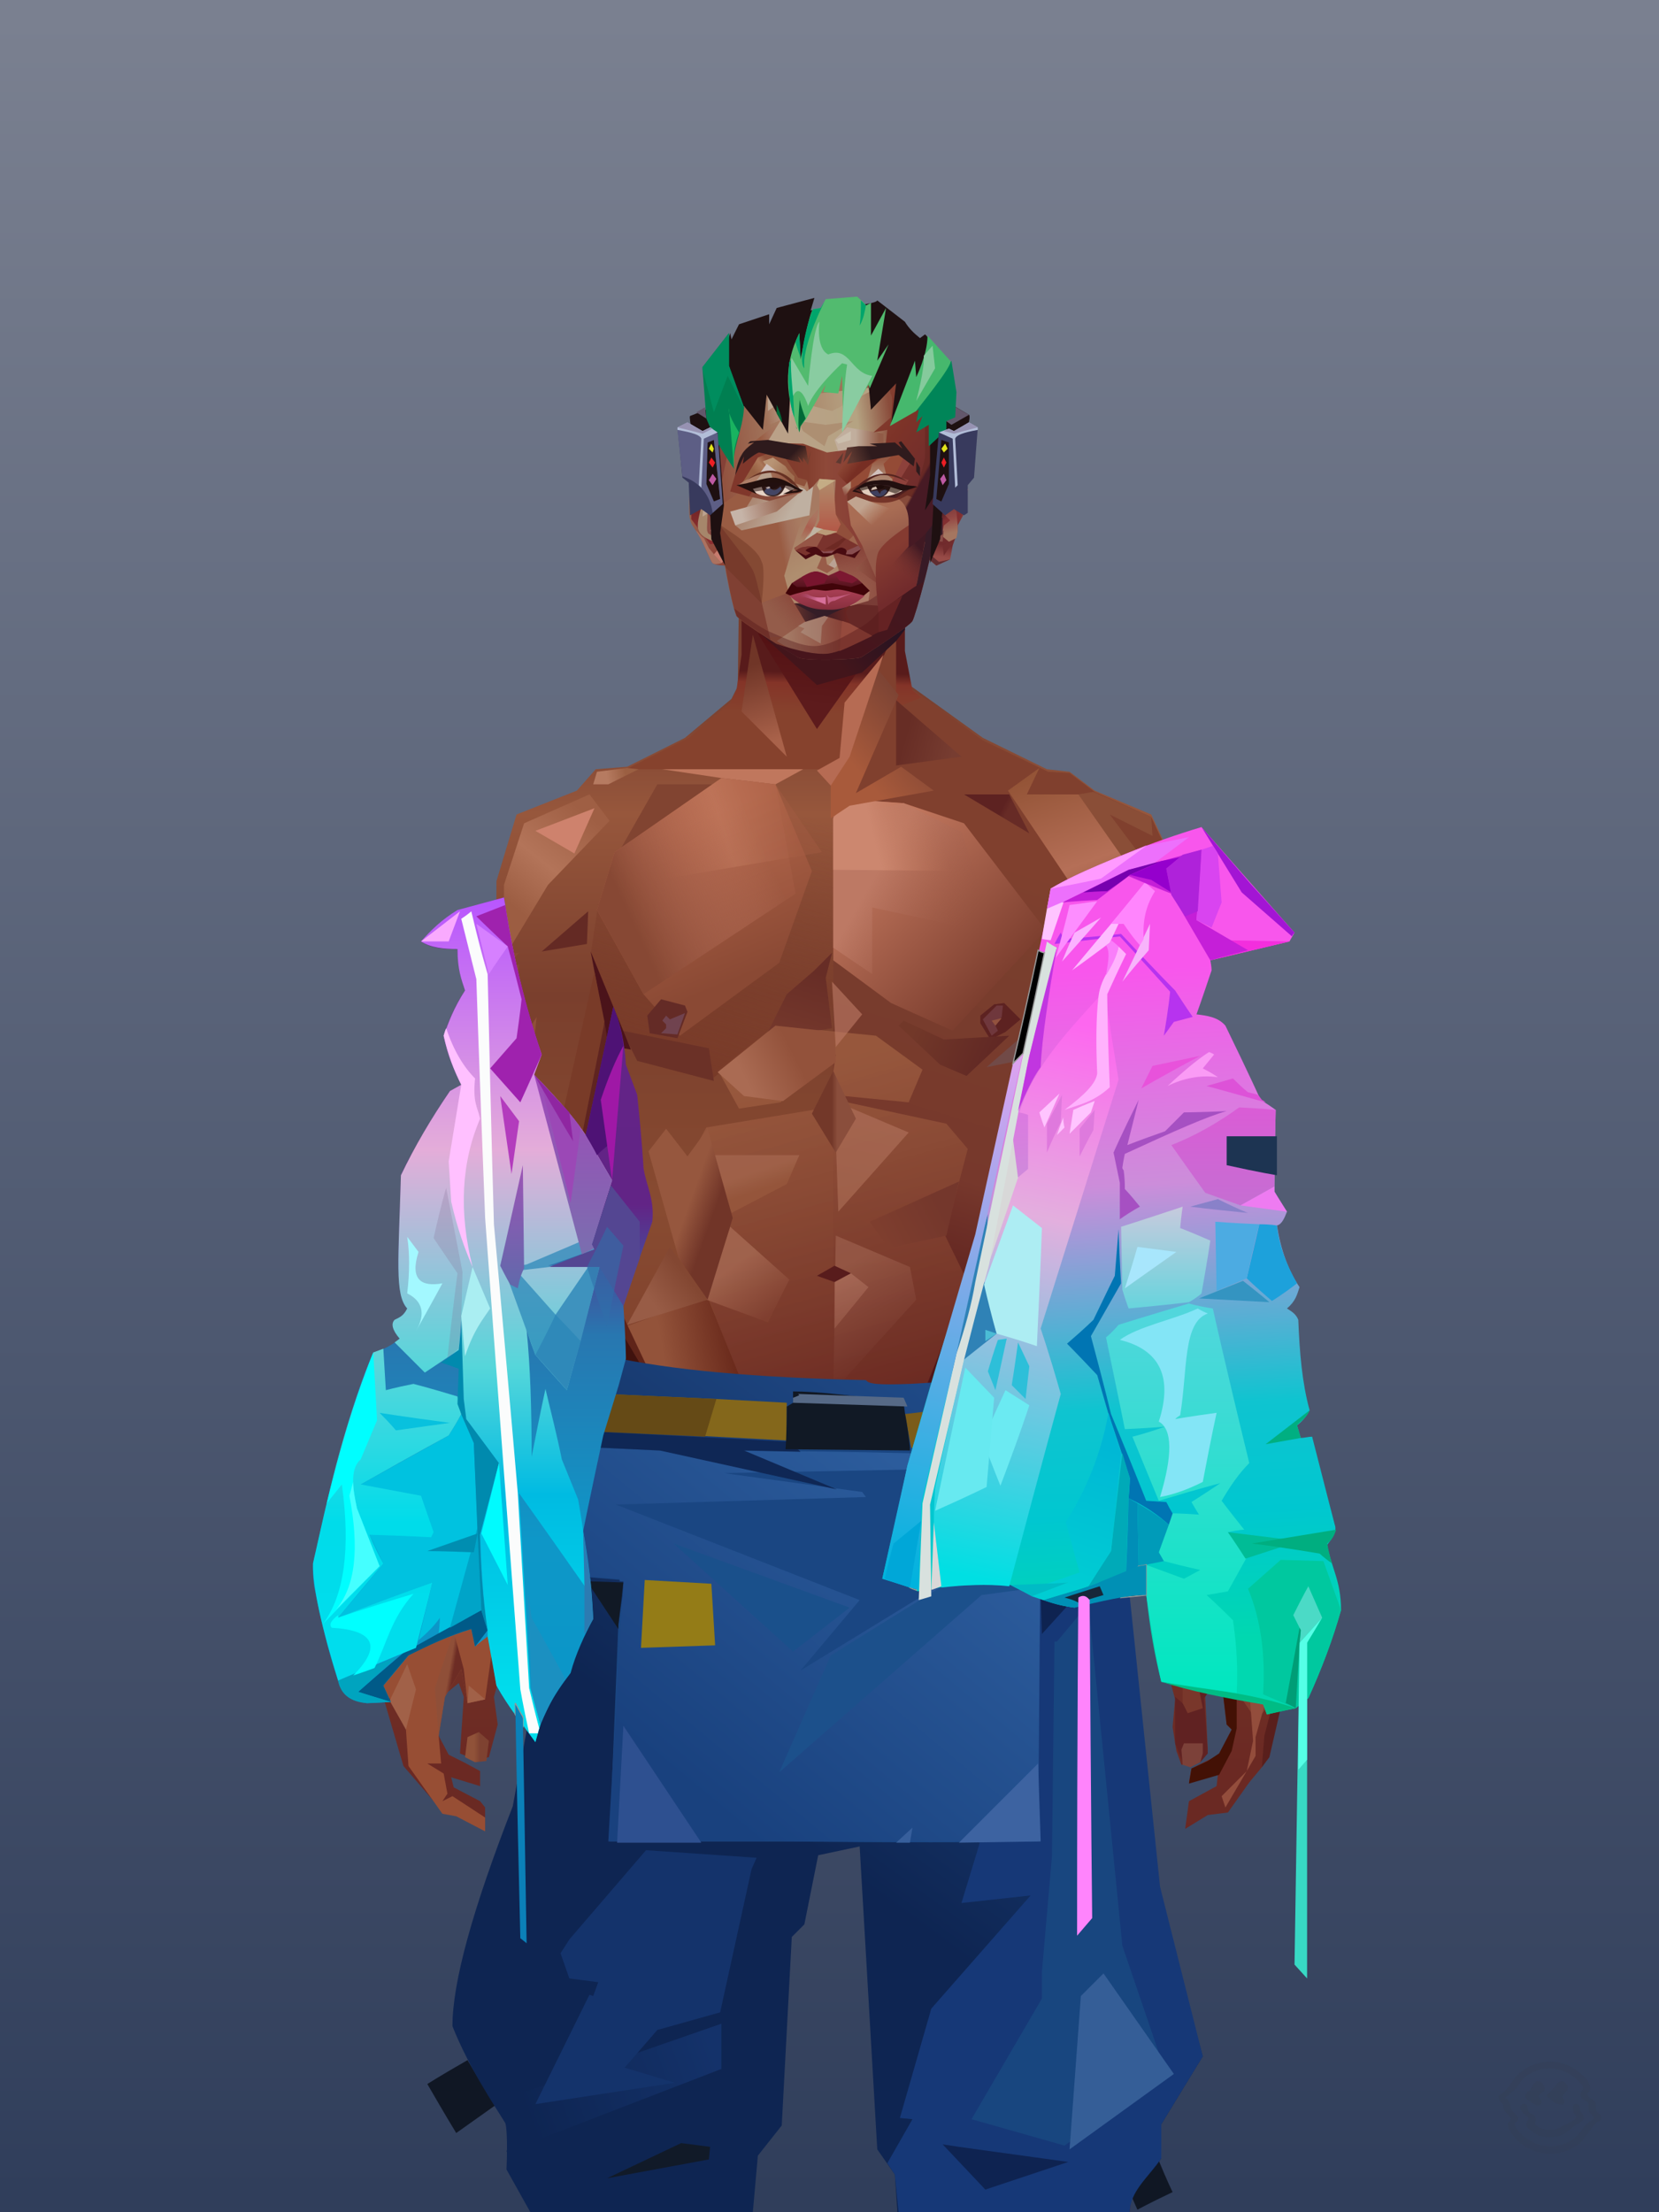 <?xml version="1.0" encoding="UTF-8"?>
<svg width="1320px" height="1760px" viewBox="0 0 1320 1760" version="1.1" xmlns="http://www.w3.org/2000/svg" xmlns:xlink="http://www.w3.org/1999/xlink">
<defs >
<linearGradient x1="50%" y1="0%" x2="50%" y2="100%" id="id-bg-20-test-0">
<stop stop-color="#7a8090" offset="0%">
</stop >
<stop stop-color="#303e5b" offset="100%">
</stop >
</linearGradient >
</defs >
<g id="id-bg-20-test-1">
<rect fill="url(#id-bg-20-test-0)" width="1320" height="1760" x="0" y="0" id="id-bg-20-test-2">
</rect >
</g >
<defs >
<linearGradient x1="50%" y1="6%" x2="50%" y2="100%" id="id-male-6.6_base_2-0">
<stop stop-color="#783f2f" offset="0%">
</stop >
<stop stop-color="#97573c" offset="8%">
</stop >
<stop stop-color="#7a3f2d" offset="20%">
</stop >
<stop stop-color="#884b31" offset="34%">
</stop >
<stop stop-color="#6b2923" offset="71%">
</stop >
<stop stop-color="#602521" offset="100%">
</stop >
</linearGradient >
<linearGradient x1="50%" y1="-10%" x2="50%" y2="84%" id="id-male-6.6_base_2-1">
<stop stop-color="#824631" offset="0%">
</stop >
<stop stop-color="#9d5940" offset="49%">
</stop >
<stop stop-color="#91533a" offset="100%">
</stop >
</linearGradient >
<linearGradient x1="57%" y1="50%" x2="47%" y2="56%" id="id-male-6.6_base_2-2">
<stop stop-color="#551b1b" offset="0%">
</stop >
<stop stop-color="#612520" offset="100%">
</stop >
</linearGradient >
<linearGradient x1="45%" y1="35%" x2="55%" y2="47%" id="id-male-6.6_base_2-3">
<stop stop-color="#81452f" offset="0%">
</stop >
<stop stop-color="#5d221e" offset="100%">
</stop >
</linearGradient >
<linearGradient x1="54%" y1="31%" x2="47%" y2="81%" id="id-male-6.6_base_2-4">
<stop stop-color="#80402e" offset="0%">
</stop >
<stop stop-color="#793e2d" offset="20%">
</stop >
<stop stop-color="#77382c" offset="71%">
</stop >
<stop stop-color="#6d2f27" offset="81%">
</stop >
<stop stop-color="#5b201c" offset="100%">
</stop >
</linearGradient >
<linearGradient x1="43%" y1="38%" x2="54%" y2="44%" id="id-male-6.6_base_2-5">
<stop stop-color="#8f4f38" offset="0%">
</stop >
<stop stop-color="#6d2c24" offset="100%">
</stop >
</linearGradient >
<linearGradient x1="46%" y1="8%" x2="58%" y2="82%" id="id-male-6.6_base_2-6">
<stop stop-color="#9b5b3f" offset="0%" stop-opacity="0.88">
</stop >
<stop stop-color="#6b2a22" offset="100%">
</stop >
</linearGradient >
<linearGradient x1="50%" y1="41%" x2="49%" y2="66%" id="id-male-6.6_base_2-7">
<stop stop-color="#581b1b" offset="0%">
</stop >
<stop stop-color="#843428" offset="27%">
</stop >
<stop stop-color="#86422d" offset="100%">
</stop >
</linearGradient >
<linearGradient x1="63%" y1="4%" x2="25%" y2="77%" id="id-male-6.6_base_2-8">
<stop stop-color="#9f5f44" offset="0%">
</stop >
<stop stop-color="#b37459" offset="55%">
</stop >
<stop stop-color="#9c5d42" offset="100%">
</stop >
</linearGradient >
<linearGradient x1="50%" y1="23%" x2="41%" y2="77%" id="id-male-6.6_base_2-9">
<stop stop-color="#541214" offset="0%">
</stop >
<stop stop-color="#5d1b1c" offset="100%">
</stop >
</linearGradient >
<linearGradient x1="47%" y1="22%" x2="55%" y2="89%" id="id-male-6.6_base_2-10">
<stop stop-color="#703527" offset="0%">
</stop >
<stop stop-color="#a9624a" offset="100%">
</stop >
</linearGradient >
<linearGradient x1="86%" y1="87%" x2="11%" y2="66%" id="id-male-6.6_base_2-11">
<stop stop-color="#773d31" offset="0%">
</stop >
<stop stop-color="#672d25" offset="100%">
</stop >
</linearGradient >
<linearGradient x1="71%" y1="11%" x2="50%" y2="100%" id="id-male-6.6_base_2-12">
<stop stop-color="#81432f" offset="0%" stop-opacity="0">
</stop >
<stop stop-color="#783a28" offset="100%">
</stop >
</linearGradient >
<linearGradient x1="66%" y1="46%" x2="56%" y2="43%" id="id-male-6.6_base_2-13">
<stop stop-color="#672b26" offset="0%">
</stop >
<stop stop-color="#5d2221" offset="100%">
</stop >
</linearGradient >
<linearGradient x1="100%" y1="41%" x2="50%" y2="63%" id="id-male-6.6_base_2-14">
<stop stop-color="#271321" offset="0%">
</stop >
<stop stop-color="#43151b" offset="100%">
</stop >
</linearGradient >
<linearGradient x1="69%" y1="20%" x2="50%" y2="100%" id="id-male-6.6_base_2-15">
<stop stop-color="#672d26" offset="0%">
</stop >
<stop stop-color="#75382c" offset="100%">
</stop >
</linearGradient >
<linearGradient x1="36%" y1="20%" x2="57%" y2="81%" id="id-male-6.6_base_2-16">
<stop stop-color="#b16549" offset="0%">
</stop >
<stop stop-color="#8a4934" offset="100%">
</stop >
</linearGradient >
<linearGradient x1="26%" y1="83%" x2="92%" y2="50%" id="id-male-6.6_base_2-17">
<stop stop-color="#874834" offset="0%">
</stop >
<stop stop-color="#cf836c" offset="100%" stop-opacity="0.095">
</stop >
</linearGradient >
<linearGradient x1="17%" y1="56%" x2="85%" y2="45%" id="id-male-6.6_base_2-18">
<stop stop-color="#b16549" offset="0%" stop-opacity="0">
</stop >
<stop stop-color="#ca8266" offset="52%">
</stop >
<stop stop-color="#a55d43" offset="100%">
</stop >
</linearGradient >
<linearGradient x1="17%" y1="24%" x2="74%" y2="87%" id="id-male-6.6_base_2-19">
<stop stop-color="#c0765d" offset="0%">
</stop >
<stop stop-color="#7a3c2d" offset="100%">
</stop >
</linearGradient >
<linearGradient x1="26%" y1="42%" x2="80%" y2="75%" id="id-male-6.6_base_2-20">
<stop stop-color="#bd7964" offset="0%">
</stop >
<stop stop-color="#965340" offset="100%" stop-opacity="0">
</stop >
</linearGradient >
<linearGradient x1="29%" y1="56%" x2="77%" y2="50%" id="id-male-6.6_base_2-21">
<stop stop-color="#cc876f" offset="0%">
</stop >
<stop stop-color="#b97055" offset="100%" stop-opacity="0">
</stop >
</linearGradient >
<linearGradient x1="74%" y1="24%" x2="34%" y2="74%" id="id-male-6.6_base_2-22">
<stop stop-color="#7e4434" offset="0%">
</stop >
<stop stop-color="#a85a3b" offset="100%">
</stop >
</linearGradient >
<linearGradient x1="66%" y1="100%" x2="40%" y2="0%" id="id-male-6.6_base_2-23">
<stop stop-color="#874837" offset="0%">
</stop >
<stop stop-color="#b56f57" offset="46%">
</stop >
<stop stop-color="#945437" offset="100%">
</stop >
</linearGradient >
<linearGradient x1="52%" y1="13%" x2="59%" y2="75%" id="id-male-6.6_base_2-24">
<stop stop-color="#763628" offset="0%">
</stop >
<stop stop-color="#813f2f" offset="100%">
</stop >
</linearGradient >
<linearGradient x1="28%" y1="76%" x2="73%" y2="20%" id="id-male-6.6_base_2-25">
<stop stop-color="#934d3c" offset="0%">
</stop >
<stop stop-color="#753528" offset="67%">
</stop >
<stop stop-color="#934d3c" offset="100%">
</stop >
</linearGradient >
<linearGradient x1="66%" y1="59%" x2="24%" y2="66%" id="id-male-6.6_base_2-26">
<stop stop-color="#612115" offset="0%">
</stop >
<stop stop-color="#93533a" offset="100%">
</stop >
</linearGradient >
<linearGradient x1="41%" y1="11%" x2="61%" y2="81%" id="id-male-6.6_base_2-27">
<stop stop-color="#a06350" offset="0%">
</stop >
<stop stop-color="#713127" offset="100%">
</stop >
</linearGradient >
<linearGradient x1="19%" y1="58%" x2="66%" y2="43%" id="id-male-6.6_base_2-28">
<stop stop-color="#aa6b53" offset="0%">
</stop >
<stop stop-color="#93523b" offset="100%">
</stop >
</linearGradient >
<linearGradient x1="73%" y1="50%" x2="30%" y2="53%" id="id-male-6.6_base_2-29">
<stop stop-color="#9b5f42" offset="0%">
</stop >
<stop stop-color="#b67b61" offset="100%">
</stop >
</linearGradient >
<linearGradient x1="31%" y1="0%" x2="50%" y2="100%" id="id-male-6.6_base_2-30">
<stop stop-color="#b27562" offset="0%">
</stop >
<stop stop-color="#9b5c4b" offset="100%">
</stop >
</linearGradient >
<linearGradient x1="29%" y1="43%" x2="65%" y2="100%" id="id-male-6.6_base_2-31">
<stop stop-color="#a86b54" offset="0%">
</stop >
<stop stop-color="#814030" offset="100%">
</stop >
</linearGradient >
<linearGradient x1="13%" y1="78%" x2="84%" y2="50%" id="id-male-6.6_base_2-32">
<stop stop-color="#7e3e2e" offset="0%">
</stop >
<stop stop-color="#74372c" offset="100%">
</stop >
</linearGradient >
<linearGradient x1="50%" y1="0%" x2="36%" y2="100%" id="id-male-6.6_base_2-33">
<stop stop-color="#ab6c57" offset="0%">
</stop >
<stop stop-color="#a56750" offset="100%">
</stop >
</linearGradient >
<linearGradient x1="50%" y1="28%" x2="64%" y2="55%" id="id-male-6.6_base_2-34">
<stop stop-color="#a3664e" offset="0%">
</stop >
<stop stop-color="#98593d" offset="100%">
</stop >
</linearGradient >
<linearGradient x1="40%" y1="55%" x2="62%" y2="71%" id="id-male-6.6_base_2-35">
<stop stop-color="#96573e" offset="0%">
</stop >
<stop stop-color="#713528" offset="100%">
</stop >
</linearGradient >
<linearGradient x1="9%" y1="37%" x2="88%" y2="55%" id="id-male-6.6_base_2-36">
<stop stop-color="#723829" offset="0%">
</stop >
<stop stop-color="#612824" offset="100%">
</stop >
</linearGradient >
<linearGradient x1="62%" y1="19%" x2="50%" y2="100%" id="id-male-6.6_base_2-37">
<stop stop-color="#914d34" offset="0%">
</stop >
<stop stop-color="#5f2420" offset="100%">
</stop >
</linearGradient >
<linearGradient x1="45%" y1="18%" x2="51%" y2="67%" id="id-male-6.6_base_2-38">
<stop stop-color="#b67760" offset="0%">
</stop >
<stop stop-color="#a95c3f" offset="100%">
</stop >
</linearGradient >
<linearGradient x1="50%" y1="0%" x2="50%" y2="100%" id="id-male-6.6_base_2-39">
<stop stop-color="#ac6d55" offset="0%">
</stop >
<stop stop-color="#9f5136" offset="100%">
</stop >
</linearGradient >
<linearGradient x1="45%" y1="50%" x2="58%" y2="50%" id="id-male-6.6_base_2-40">
<stop stop-color="#733829" offset="0%">
</stop >
<stop stop-color="#8a4e3c" offset="100%">
</stop >
</linearGradient >
<linearGradient x1="33%" y1="74%" x2="77%" y2="42%" id="id-male-6.6_base_2-41">
<stop stop-color="#985c46" offset="0%">
</stop >
<stop stop-color="#834732" offset="100%">
</stop >
</linearGradient >
<linearGradient x1="63%" y1="59%" x2="38%" y2="59%" id="id-male-6.6_base_2-42">
<stop stop-color="#7e4231" offset="0%">
</stop >
<stop stop-color="#905239" offset="100%">
</stop >
</linearGradient >
<linearGradient x1="50%" y1="0%" x2="50%" y2="100%" id="id-male-6.6_base_2-43">
<stop stop-color="#925f4e" offset="0%">
</stop >
<stop stop-color="#6e2f26" offset="100%">
</stop >
</linearGradient >
<linearGradient x1="47%" y1="47%" x2="53%" y2="50%" id="id-male-6.6_base_2-44">
<stop stop-color="#956855" offset="0%">
</stop >
<stop stop-color="#7c3c32" offset="100%">
</stop >
</linearGradient >
<linearGradient x1="50%" y1="0%" x2="50%" y2="100%" id="id-male-6.6_base_2-45">
<stop stop-color="#753229" offset="0%">
</stop >
<stop stop-color="#833e34" offset="100%">
</stop >
</linearGradient >
<linearGradient x1="50%" y1="0%" x2="50%" y2="100%" id="id-male-6.6_base_2-46">
<stop stop-color="#925644" offset="0%">
</stop >
<stop stop-color="#865648" offset="100%">
</stop >
</linearGradient >
<linearGradient x1="0%" y1="55%" x2="100%" y2="55%" id="id-male-6.6_base_2-47">
<stop stop-color="#804a40" offset="0%">
</stop >
<stop stop-color="#692e2c" offset="100%">
</stop >
</linearGradient >
<linearGradient x1="50%" y1="0%" x2="50%" y2="100%" id="id-male-6.6_base_2-48">
<stop stop-color="#916451" offset="0%">
</stop >
<stop stop-color="#712e26" offset="100%">
</stop >
</linearGradient >
<linearGradient x1="49%" y1="20%" x2="52%" y2="96%" id="id-male-6.6_base_2-49">
<stop stop-color="#773530" offset="0%">
</stop >
<stop stop-color="#6f2c24" offset="100%">
</stop >
</linearGradient >
<linearGradient x1="33%" y1="47%" x2="59%" y2="56%" id="id-male-6.6_base_2-50">
<stop stop-color="#5f2419" offset="0%">
</stop >
<stop stop-color="#4f161a" offset="100%">
</stop >
</linearGradient >
</defs >
<g transform="translate(303,473)" id="id-male-6.6_base_2-51">
<polygon points="174 662 140 824 138 906 147 1082 171 1154 176 1211 174 1230 176 1284 287 1284 284 1265 308 1195 306 1124 345 952 343 912 354 879 363 881 371 877 384 904 391 970 434 1079 458 1202 475 1252 475 1284 596 1284 601 1225 592 1146 609 1103 613 997 596 842 545 671 540 640 529 606 532 569 510 498 522 403 540 360 540 348 563 464 576 498 586 574 637 704 646 760 646 778 626 822 625 853 632 879 630 901 633 920 637 931 648 931 658 920 656 877 660 867 670 874 673 899 677 903 667 923 645 934 643 945 666 939 665 948 643 960 640 982 658 971 674 969 691 945 701 933 705 926 707 923 714 892 719 871 704 832 697 786 704 768 693 725 693 521 653 425 630 282 626 203 613 175 568 156 548 141 530 139 479 114 422 73 416 42 415 1 285 0 284 73 279 83 242 114 196 137 171 139 156 156 108 175 92 228 92 287 68 431 30 516 24 602 28 725 17 764 22 782 1 874 18 932 49 968 60 970 83 982 83 965 79 960 58 949 56 941 79 948 79 936 66 929 54 923 45 906 51 875 62 866 66 877 63 922 75 927 86 925 93 899 90 877 96 856 96 824 75 778 77 738 108 637 140 562 143 495 160 458 181 358 200 403 203 461 212 504 189 564 191 608" fill="url(#id-male-6.6_base_2-0)" id="id-male-6.6_base_2-52">
</polygon >
<polygon points="92 287 68 431 30 516 24 602 73 688 118 614 98 452 110 469 124 336 102 372 110 294 89 309 110 285" fill="url(#id-male-6.6_base_2-1)" id="id-male-6.6_base_2-52">
</polygon >
<polygon points="384 906 391 972 434 1081 458 1204 475 1254 475 1287 596 1287 601 1226 592 1148 609 1105 613 999 603 904 585 908 585 846 535 683 457 705 382 878" fill="url(#id-male-6.6_base_2-2)" id="id-male-6.6_base_2-52">
</polygon >
<polygon points="138 907 147 1083 172 1156 176 1212 174 1232 176 1286 176 1287 287 1287 284 1266 309 1197 306 1126 345 954 344 923 294 814 264 724 247 711" fill="url(#id-male-6.6_base_2-3)" id="id-male-6.6_base_2-52">
</polygon >
<polygon points="545 673 540 641 529 608 532 571 510 500 522 405 540 361 540 350 563 465 576 500 602 540 660 491 688 529 653 427 630 283 626 205 613 177 568 157 548 142 531 141 479 116 422 75 416 44 415 3 360 3 360 715 463 724" fill="url(#id-male-6.6_base_2-4)" id="id-male-6.6_base_2-52">
</polygon >
<polygon points="83 984 60 972 49 970 22 932 20 903 8 879 1 874 12 824 39 786 39 814 57 786 78 800 91 822 83 879 69 882 64 855 51 877 46 908 48 930 37 930 50 938 53 954 49 960 57 956 83 973" fill="#974e34" id="id-male-6.6_base_2-57">
</polygon >
<polygon points="66 855 69 882 64 855 51 877 46 908 43 870 58 825" fill="url(#id-male-6.6_base_2-5)" id="id-male-6.6_base_2-57">
</polygon >
<polygon points="83 879 69 882 70 868" fill="#a16148" id="id-male-6.6_base_2-57">
</polygon >
<polygon points="482 376 513 349 558 291 522 368" fill="#714a47" id="id-male-6.6_base_2-60">
</polygon >
<polygon points="313 697 261 560 246 448 259 424 356 408 362 366 318 404 285 409 268 378 314 343 394 351 431 378 420 404 369 399 371 404 450 421 467 441 449 510 467 547 407 697 358 717" fill="url(#id-male-6.6_base_2-6)" id="id-male-6.6_base_2-61">
</polygon >
<polygon points="410 90 430 82 423 76 417 45 417 7 287 9 287 48 283 76 278 86 245 114 195 139 366 139 391 70 410 26" fill="url(#id-male-6.6_base_2-7)" id="id-male-6.6_base_2-62">
</polygon >
<polygon points="182 180 133 231 98 289 98 231 114 182 166 159" fill="url(#id-male-6.6_base_2-8)" id="id-male-6.6_base_2-63">
</polygon >
<polygon points="347 107 384 55 410 31 414 23 300 31" fill="url(#id-male-6.6_base_2-9)" id="id-male-6.6_base_2-64">
</polygon >
<polygon points="287 93 296 32 323 129" fill="url(#id-male-6.6_base_2-10)" id="id-male-6.6_base_2-65">
</polygon >
<polygon points="336 139 314 151 271 146 224 139" fill="#c0775d" id="id-male-6.6_base_2-66">
</polygon >
<polygon points="410 84 410 136 462 129" fill="url(#id-male-6.6_base_2-11)" id="id-male-6.6_base_2-67">
</polygon >
<polygon points="173 246 167 286 191 351 263 386 329 330 360 330 360 152 349 139 336 139 310 152" fill="url(#id-male-6.6_base_2-12)" id="id-male-6.6_base_2-68">
</polygon >
<polygon points="464 159 516 190 500 159" fill="url(#id-male-6.6_base_2-13)" id="id-male-6.6_base_2-69">
</polygon >
<polygon points="302 31 347 72 383 62 410 37 417 28 417 13" fill="url(#id-male-6.6_base_2-14)" id="id-male-6.6_base_2-70">
</polygon >
<polygon points="264 151 191 202 220 151" fill="#814431" id="id-male-6.6_base_2-71">
</polygon >
<polygon points="154 206 170 170 123 188" fill="#ce826d" id="id-male-6.6_base_2-72">
</polygon >
<polygon points="359 285 345 299 323 318 305 354 359 345 354 305" fill="url(#id-male-6.6_base_2-15)" id="id-male-6.6_base_2-73">
</polygon >
<polygon points="261 361 265 387 204 371 192 347" fill="#6b3127" id="id-male-6.6_base_2-74">
</polygon >
<polygon points="199 362 181 359 167 284" fill="#4b131a" id="id-male-6.6_base_2-75">
</polygon >
<polygon points="477 341 477 335 488 326 496 325 509 338 497 348 485 354" fill="#5d2221" id="id-male-6.6_base_2-76">
</polygon >
<polygon points="314 151 343 220 317 293 238 351 209 318 172 251 186 205 271 146" fill="url(#id-male-6.6_base_2-16)" id="id-male-6.6_base_2-77">
</polygon >
<polygon points="314 151 330 238 209 318 172 251 186 205 271 146" fill="url(#id-male-6.6_base_2-17)" id="id-male-6.6_base_2-77">
</polygon >
<polygon points="314 151 351 205 221 227 186 205 271 146" fill="url(#id-male-6.6_base_2-18)" opacity="0.369" id="id-male-6.6_base_2-77">
</polygon >
<polygon points="212 335 223 322 242 327 244 332 236 353 214 349" fill="#642b26" id="id-male-6.6_base_2-80">
</polygon >
<polygon points="224 339 227 342 227 345 223 349 236 350 242 333 230 338 227 335" fill="#70434f" id="id-male-6.6_base_2-81">
</polygon >
<polygon points="489 343 491 347 486 351 479 338 490 327 495 327 494 336" fill="#6f373c" id="id-male-6.6_base_2-82">
</polygon >
<polygon points="486 339 489 343 494 337" fill="#92523e" id="id-male-6.6_base_2-83">
</polygon >
<polygon points="360 162 360 291 406 325 455 347 529 267 464 182 416 166" fill="url(#id-male-6.6_base_2-19)" id="id-male-6.6_base_2-84">
</polygon >
<polygon points="360 178 360 281 391 302 391 249 489 270 462 189 416 166" fill="url(#id-male-6.6_base_2-20)" id="id-male-6.6_base_2-84">
</polygon >
<polygon points="360 178 360 219 472 220 462 189 416 166 371 163" fill="url(#id-male-6.6_base_2-21)" id="id-male-6.6_base_2-84">
</polygon >
<polygon points="358 178 373 168 440 156 414 137 378 158 412 80 396 60 358 146" fill="url(#id-male-6.6_base_2-22)" id="id-male-6.6_base_2-87">
</polygon >
<polygon points="347 140 358 152 373 129 400 48 369 86 365 130" fill="#b66b53" id="id-male-6.6_base_2-88">
</polygon >
<polygon points="591 281 602 226 559 159 514 159 524 138 499 156 571 263" fill="url(#id-male-6.6_base_2-23)" id="id-male-6.6_base_2-89">
</polygon >
<polygon points="609 298 626 332 630 285 627 227 614 207 617 251" fill="#695b75" id="id-male-6.6_base_2-90">
</polygon >
<polygon points="555 159 567 157 613 177 614 192 580 175 604 207 602 226" fill="#8a4e37" id="id-male-6.6_base_2-91">
</polygon >
<polygon points="641 823 649 826 697 896 714 873 682 781" fill="url(#id-male-6.6_base_2-24)" id="id-male-6.6_base_2-92">
</polygon >
<polygon points="626 840 701 762 689 738 679 784 648 776 626 822" fill="url(#id-male-6.6_base_2-25)" id="id-male-6.6_base_2-92">
</polygon >
<polygon points="649 862 649 845 661 825 661 870 655 878 658 922 652 929 638 929 632 914 632 893 632 877 645 888" fill="#602222" id="id-male-6.6_base_2-94">
</polygon >
<polygon points="554 375 578 333 608 451 594 508 569 462" fill="#994b3b" id="id-male-6.6_base_2-95">
</polygon >
<polygon points="623 326 643 425 633 431 693 523 653 427 637 326 626 315" fill="#583847" id="id-male-6.6_base_2-96">
</polygon >
<polygon points="628 274 639 339 623 314" fill="#561b1f" id="id-male-6.6_base_2-97">
</polygon >
<polygon points="693 523 695 567 685 525 618 416 633 431" fill="#4b1114" id="id-male-6.6_base_2-98">
</polygon >
<polygon points="641 463 599 539 602 571 635 655 646 703 650 754 658 640 661 491" fill="#914f3a" id="id-male-6.6_base_2-99">
</polygon >
<polygon points="610 531 648 646 652 546 638 479" fill="#a8614d" id="id-male-6.6_base_2-99">
</polygon >
<polygon points="693 748 677 730 677 700 660 491 685 525 692 552 684 727" fill="#74332a" id="id-male-6.6_base_2-101">
</polygon >
<polygon points="692 746 704 768 693 727 695 567 692 551 684 727" fill="#5c3c47" id="id-male-6.6_base_2-102">
</polygon >
<polygon points="260 559 310 683 356 716 264 713 238 685 196 582" fill="url(#id-male-6.6_base_2-26)" id="id-male-6.6_base_2-103">
</polygon >
<polygon points="638 931 637 919 639 914 654 914 654 922 652 929 648 931 644 933" fill="#7c4139" id="id-male-6.6_base_2-104">
</polygon >
<polygon points="638 861 638 882 642 890 654 886 649 861" fill="#79372b" id="id-male-6.6_base_2-105">
</polygon >
<polygon points="691 871 694 912 689 936 669 956 672 965 696 924 696 909 705 877" fill="#934d3c" id="id-male-6.6_base_2-106">
</polygon >
<polygon points="704 768 685 788 694 837 712 873 703 908 701 933 707 925 719 873 704 834 697 788" fill="#591f1c" id="id-male-6.6_base_2-107">
</polygon >
<polygon points="667 939 643 946 645 934 658 928 667 922 677 903 673 899 670 874 661 870 661 854 671 867 681 873 681 902 677 920" fill="#431105" id="id-male-6.6_base_2-108">
</polygon >
<polygon points="362 510 360 634 426 561 421 535" fill="url(#id-male-6.6_base_2-27)" opacity="0.626" id="id-male-6.6_base_2-109">
</polygon >
<polygon points="320 403 289 399 268 380 314 343 361 348 362 372" fill="url(#id-male-6.6_base_2-28)" id="id-male-6.6_base_2-110">
</polygon >
<polygon points="172 141 169 151 181 151 205 139 196 138" fill="url(#id-male-6.6_base_2-29)" id="id-male-6.6_base_2-111">
</polygon >
<polygon points="359 308 362 360 383 334" fill="#bb7863" opacity="0.625" id="id-male-6.6_base_2-112">
</polygon >
<polygon points="361 546 361 584 388 551 374 540" fill="url(#id-male-6.6_base_2-30)" opacity="0.626" id="id-male-6.6_base_2-113">
</polygon >
<polygon points="347 542 361 547 374 540 361 534" fill="#581c1c" id="id-male-6.6_base_2-114">
</polygon >
<polygon points="325 545 278 503 259 561 308 579" fill="url(#id-male-6.6_base_2-31)" opacity="0.758" id="id-male-6.6_base_2-115">
</polygon >
<polygon points="389 499 460 467 450 510 404 520" fill="url(#id-male-6.6_base_2-32)" id="id-male-6.6_base_2-116">
</polygon >
<polygon points="364 491 361 403 420 428" fill="url(#id-male-6.6_base_2-33)" opacity="0.758" id="id-male-6.6_base_2-117">
</polygon >
<polygon points="263 446 333 446 323 469 279 492" fill="url(#id-male-6.6_base_2-34)" opacity="0.758" id="id-male-6.6_base_2-118">
</polygon >
<polygon points="260 425 280 496 260 561 237 528 213 443 227 425 244 447" fill="url(#id-male-6.6_base_2-35)" id="id-male-6.6_base_2-119">
</polygon >
<polygon points="412 343 445 374 466 383 500 351 448 354 416 339" fill="url(#id-male-6.6_base_2-36)" id="id-male-6.6_base_2-120">
</polygon >
<polygon points="165 252 164 278 128 284" fill="#642a24" id="id-male-6.6_base_2-121">
</polygon >
<polygon points="58 478 89 441 89 416 69 430 66 456" fill="url(#id-male-6.6_base_2-37)" id="id-male-6.6_base_2-122">
</polygon >
<polygon points="77 684 70 634 62 517 89 474 112 569" fill="url(#id-male-6.6_base_2-38)" id="id-male-6.6_base_2-123">
</polygon >
<polygon points="54 489 48 539 70 635 77 684 54 760 41 781 17 766 28 727 24 604 29 544" fill="url(#id-male-6.6_base_2-39)" id="id-male-6.6_base_2-124">
</polygon >
<polygon points="136 452 128 497 154 460 178 340 170 300" fill="#793b28" id="id-male-6.6_base_2-125">
</polygon >
<polygon points="181 359 160 460 143 497 142 514 124 532 109 514 108 490 128 497 154 460 178 340" fill="#5f2420" id="id-male-6.6_base_2-125">
</polygon >
<polygon points="39 747 28 772 39 788 44 772" fill="#ae7058" id="id-male-6.6_base_2-127">
</polygon >
<polygon points="360 379 343 413 362 444 378 417" fill="url(#id-male-6.6_base_2-40)" id="id-male-6.6_base_2-128">
</polygon >
<polygon points="196 581 260 561 230 519" fill="url(#id-male-6.6_base_2-41)" id="id-male-6.6_base_2-129">
</polygon >
<polygon points="75 929 67 925 69 909 78 905 86 912 84 928" fill="url(#id-male-6.6_base_2-42)" id="id-male-6.6_base_2-130">
</polygon >
<polygon points="20 903 7 880 21 851 28 871" fill="#a16148" id="id-male-6.6_base_2-131">
</polygon >
<polygon points="219 1123 204 1040 192 913 171 1090 183 1169 230 1208 262 1237 271 1213 235 1175 213 1157 273 1191 282 1169" fill="url(#id-male-6.6_base_2-43)" opacity="0.808" id="id-male-6.6_base_2-132">
</polygon >
<polygon points="183 1207 182 1155 214 1106 237 1166 231 1210" fill="#7d3b2d" id="id-male-6.6_base_2-133">
</polygon >
<polygon points="187 902 212 1137 227 1161 275 1187 300 1137 273 1009 300 918 270 791 212 836" fill="url(#id-male-6.6_base_2-44)" id="id-male-6.6_base_2-134">
</polygon >
<polygon points="288 1079 311 1040 312 942 295 903 265 1019 276 1188 302 1137" fill="url(#id-male-6.6_base_2-45)" id="id-male-6.6_base_2-135">
</polygon >
<polygon points="585 908 604 1008 608 1106 614 998 599 887" fill="#604050" id="id-male-6.6_base_2-136">
</polygon >
<polygon points="431 886 489 1140 536 1115 561 925 566 886 537 816 501 786" fill="url(#id-male-6.6_base_2-46)" opacity="0.792" id="id-male-6.6_base_2-137">
</polygon >
<polygon points="582 921 588 1011 585 1112 576 1162 545 1046 566 886" fill="url(#id-male-6.6_base_2-47)" id="id-male-6.6_base_2-138">
</polygon >
<polygon points="562 1247 519 1200 472 1112 495 931 506 931 595 1188 579 1244" fill="url(#id-male-6.6_base_2-48)" id="id-male-6.6_base_2-139">
</polygon >
<polygon points="532 1221 540 1263 537 1269 516 1287 510 1287 500 1263 513 1199 488 1226 462 1170 472 1101 428 1010 399 877 469 771 519 739 537 818 501 787 433 890 477 1078 534 1212" fill="url(#id-male-6.6_base_2-49)" id="id-male-6.6_base_2-140">
</polygon >
<polygon points="322 1058 284 852 258 721 267 733 371 879 363 883 354 881 343 914 345 954" fill="#6b2d24" id="id-male-6.6_base_2-141">
</polygon >
<polygon points="430 1068 425 875 536 705 454 704 380 865 384 906 392 972" fill="#571d1c" opacity="0.394" id="id-male-6.6_base_2-142">
</polygon >
<polygon points="175 1262 194 1287 207 1287 225 1226 214 1249 175 1221 174 1232" fill="#743428" id="id-male-6.6_base_2-143">
</polygon >
<polygon points="529 1227 554 1234 569 1169 549 1168" fill="#824c40" id="id-male-6.6_base_2-144">
</polygon >
<polygon points="547 678 545 672 540 641 529 608 532 571 510 500 522 405 540 361 540 350 548 389 543 330 558 289 517 369 529 369 517 411 500 442 510 465 488 531 508 525 522 585 450 724" fill="#520d17" id="id-male-6.6_base_2-52">
</polygon >
<polygon points="403 722 491 609 523 585 450 723" fill="#5f211f" id="id-male-6.6_base_2-146">
</polygon >
<polygon points="174 664 140 826 138 907 139 937 238 690 352 886 354 881 363 883 371 879 384 906 472 773 549 712 597 844 545 673 540 641 478 697 450 723 279 705 232 657 189 566 191 610" fill="url(#id-male-6.6_base_2-50)" id="id-male-6.6_base_2-52">
</polygon >
<polygon points="189 616 211 620 191 586 191 609" fill="#40120e" id="id-male-6.6_base_2-148">
</polygon >
<polygon points="139 836 226 709 167 697 139 826" fill="#4f1c18" id="id-male-6.6_base_2-149">
</polygon >
<polygon points="519 734 596 843 547 678" fill="#420f15" id="id-male-6.6_base_2-150">
</polygon >
<polygon points="416 778 448 726 315 744 330 762" fill="#6b2c26" opacity="0.52" id="id-male-6.6_base_2-52">
</polygon >
<polygon points="412 685 464 666 457 573" fill="#4f161a" id="id-male-6.6_base_2-152">
</polygon >
</g >
<defs >
<linearGradient x1="53%" y1="5%" x2="47%" y2="91%" id="id-male-6.8_face_2-0">
<stop stop-color="#8f4340" offset="0%">
</stop >
<stop stop-color="#702a2c" offset="82%">
</stop >
<stop stop-color="#974b47" offset="100%">
</stop >
</linearGradient >
<linearGradient x1="62%" y1="61%" x2="50%" y2="36%" id="id-male-6.8_face_2-1">
<stop stop-color="#822f31" offset="0%">
</stop >
<stop stop-color="#3c1b25" offset="100%">
</stop >
</linearGradient >
<linearGradient x1="50%" y1="13%" x2="57%" y2="81%" id="id-male-6.8_face_2-2">
<stop stop-color="#773435" offset="0%">
</stop >
<stop stop-color="#944945" offset="52%">
</stop >
<stop stop-color="#a57660" offset="100%">
</stop >
</linearGradient >
<linearGradient x1="50%" y1="0%" x2="54%" y2="88%" id="id-male-6.8_face_2-3">
<stop stop-color="#9f7d60" offset="0%">
</stop >
<stop stop-color="#8f4539" offset="100%">
</stop >
</linearGradient >
<linearGradient x1="36%" y1="75%" x2="36%" y2="18%" id="id-male-6.8_face_2-4">
<stop stop-color="#8b2e30" offset="0%">
</stop >
<stop stop-color="#662221" offset="100%">
</stop >
</linearGradient >
<linearGradient x1="30%" y1="63%" x2="66%" y2="53%" id="id-male-6.8_face_2-5">
<stop stop-color="#995c43" offset="0%">
</stop >
<stop stop-color="#a2705a" offset="11%">
</stop >
<stop stop-color="#ac8266" offset="35%">
</stop >
<stop stop-color="#955d4b" offset="72%">
</stop >
<stop stop-color="#844137" offset="100%">
</stop >
</linearGradient >
<linearGradient x1="12%" y1="55%" x2="89%" y2="49%" id="id-male-6.8_face_2-6">
<stop stop-color="#baa188" offset="0%">
</stop >
<stop stop-color="#b5a382" offset="69%">
</stop >
<stop stop-color="#8a4c3b" offset="100%">
</stop >
</linearGradient >
<linearGradient x1="77%" y1="45%" x2="9%" y2="48%" id="id-male-6.8_face_2-7">
<stop stop-color="#b6a383" offset="0%">
</stop >
<stop stop-color="#a3775d" offset="100%">
</stop >
</linearGradient >
<linearGradient x1="4%" y1="59%" x2="84%" y2="52%" id="id-male-6.8_face_2-8">
<stop stop-color="#925340" offset="0%">
</stop >
<stop stop-color="#a98468" offset="40%">
</stop >
<stop stop-color="#9d6e56" offset="75%">
</stop >
<stop stop-color="#7e352a" offset="100%">
</stop >
</linearGradient >
<linearGradient x1="0%" y1="62%" x2="75%" y2="50%" id="id-male-6.8_face_2-9">
<stop stop-color="#a07158" offset="0%">
</stop >
<stop stop-color="#c8b5a3" offset="100%">
</stop >
</linearGradient >
<linearGradient x1="91%" y1="50%" x2="43%" y2="50%" id="id-male-6.8_face_2-10">
<stop stop-color="#915b47" offset="0%">
</stop >
<stop stop-color="#c1ae9d" offset="100%">
</stop >
</linearGradient >
<linearGradient x1="73%" y1="44%" x2="36%" y2="73%" id="id-male-6.8_face_2-11">
<stop stop-color="#8b493b" offset="0%">
</stop >
<stop stop-color="#905c4e" offset="100%" stop-opacity="0.589">
</stop >
</linearGradient >
<linearGradient x1="22%" y1="31%" x2="35%" y2="66%" id="id-male-6.8_face_2-12">
<stop stop-color="#a96d54" offset="0%">
</stop >
<stop stop-color="#945949" offset="100%">
</stop >
</linearGradient >
<linearGradient x1="13%" y1="-5%" x2="103%" y2="59%" id="id-male-6.8_face_2-13">
<stop stop-color="#ac887c" offset="0%">
</stop >
<stop stop-color="#985d44" offset="31%">
</stop >
<stop stop-color="#7d3328" offset="79%">
</stop >
<stop stop-color="#712d2c" offset="100%">
</stop >
</linearGradient >
<linearGradient x1="47%" y1="96%" x2="25%" y2="14%" id="id-male-6.8_face_2-14">
<stop stop-color="#a56b59" offset="0%" stop-opacity="0.302">
</stop >
<stop stop-color="#874339" offset="100%">
</stop >
</linearGradient >
<linearGradient x1="24%" y1="56%" x2="50%" y2="45%" id="id-male-6.8_face_2-15">
<stop stop-color="#976043" offset="0%">
</stop >
<stop stop-color="#aa7758" offset="59%">
</stop >
<stop stop-color="#8f523b" offset="100%">
</stop >
</linearGradient >
<linearGradient x1="87%" y1="65%" x2="23%" y2="32%" id="id-male-6.8_face_2-16">
<stop stop-color="#9e6e50" offset="0%">
</stop >
<stop stop-color="#b89475" offset="100%">
</stop >
</linearGradient >
<linearGradient x1="13%" y1="29%" x2="91%" y2="29%" id="id-male-6.8_face_2-17">
<stop stop-color="#80372b" offset="0%">
</stop >
<stop stop-color="#833e2e" offset="38%">
</stop >
<stop stop-color="#8e4939" offset="51%">
</stop >
<stop stop-color="#894036" offset="70%">
</stop >
<stop stop-color="#8d413b" offset="100%">
</stop >
</linearGradient >
<linearGradient x1="9%" y1="45%" x2="41%" y2="63%" id="id-male-6.8_face_2-18">
<stop stop-color="#8e4836" offset="0%">
</stop >
<stop stop-color="#772e23" offset="100%">
</stop >
</linearGradient >
<linearGradient x1="50%" y1="19%" x2="50%" y2="70%" id="id-male-6.8_face_2-19">
<stop stop-color="#975b45" offset="0%">
</stop >
<stop stop-color="#aa836d" offset="100%">
</stop >
</linearGradient >
<linearGradient x1="9%" y1="54%" x2="38%" y2="50%" id="id-male-6.8_face_2-20">
<stop stop-color="#5e3931" offset="0%">
</stop >
<stop stop-color="#2f1b1d" offset="100%">
</stop >
</linearGradient >
<linearGradient x1="97%" y1="55%" x2="73%" y2="44%" id="id-male-6.8_face_2-21">
<stop stop-color="#6f3f30" offset="0%">
</stop >
<stop stop-color="#2e1a1c" offset="100%">
</stop >
</linearGradient >
<linearGradient x1="40%" y1="21%" x2="72%" y2="94%" id="id-male-6.8_face_2-22">
<stop stop-color="#a67a62" offset="0%">
</stop >
<stop stop-color="#af8e6f" offset="50%">
</stop >
<stop stop-color="#af7c69" offset="100%">
</stop >
</linearGradient >
<linearGradient x1="7%" y1="41%" x2="71%" y2="63%" id="id-male-6.8_face_2-23">
<stop stop-color="#a77e68" offset="0%">
</stop >
<stop stop-color="#bfb0a1" offset="100%">
</stop >
</linearGradient >
<linearGradient x1="87%" y1="51%" x2="37%" y2="52%" id="id-male-6.8_face_2-24">
<stop stop-color="#935943" offset="0%">
</stop >
<stop stop-color="#ae7f68" offset="100%">
</stop >
</linearGradient >
<linearGradient x1="50%" y1="0%" x2="50%" y2="100%" id="id-male-6.8_face_2-25">
<stop stop-color="#b18b6b" offset="0%">
</stop >
<stop stop-color="#b35746" offset="100%">
</stop >
</linearGradient >
<linearGradient x1="71%" y1="47%" x2="15%" y2="54%" id="id-male-6.8_face_2-26">
<stop stop-color="#9e6e5a" offset="0%">
</stop >
<stop stop-color="#c6b4a8" offset="100%">
</stop >
</linearGradient >
<linearGradient x1="66%" y1="11%" x2="44%" y2="95%" id="id-male-6.8_face_2-27">
<stop stop-color="#ad6f5d" offset="0%" stop-opacity="0.528">
</stop >
<stop stop-color="#aa5f4f" offset="49%">
</stop >
<stop stop-color="#aa604e" offset="100%" stop-opacity="0">
</stop >
</linearGradient >
<linearGradient x1="-5%" y1="53%" x2="86%" y2="50%" id="id-male-6.8_face_2-28">
<stop stop-color="#6d352d" offset="0%">
</stop >
<stop stop-color="#341d27" offset="47%">
</stop >
<stop stop-color="#692522" offset="100%">
</stop >
</linearGradient >
<linearGradient x1="10%" y1="52%" x2="66%" y2="50%" id="id-male-6.8_face_2-29">
<stop stop-color="#a47a65" offset="0%">
</stop >
<stop stop-color="#884237" offset="100%">
</stop >
</linearGradient >
<linearGradient x1="50%" y1="-36%" x2="50%" y2="100%" id="id-male-6.8_face_2-30">
<stop stop-color="#8f293e" offset="0%">
</stop >
<stop stop-color="#56121d" offset="100%">
</stop >
</linearGradient >
<linearGradient x1="23%" y1="39%" x2="61%" y2="66%" id="id-male-6.8_face_2-31">
<stop stop-color="#c1a490" offset="0%">
</stop >
<stop stop-color="#bd9d86" offset="100%" stop-opacity="0">
</stop >
</linearGradient >
<linearGradient x1="50%" y1="0%" x2="50%" y2="100%" id="id-male-6.8_face_2-32">
<stop stop-color="#a93f54" offset="0%">
</stop >
<stop stop-color="#852e3c" offset="100%">
</stop >
</linearGradient >
<linearGradient x1="23%" y1="50%" x2="76%" y2="52%" id="id-male-6.8_face_2-33">
<stop stop-color="#ae507e" offset="0%" stop-opacity="0">
</stop >
<stop stop-color="#d7709a" offset="100%">
</stop >
</linearGradient >
<linearGradient x1="58%" y1="36%" x2="35%" y2="100%" id="id-male-6.8_face_2-34">
<stop stop-color="#b18f79" offset="0%">
</stop >
<stop stop-color="#b18d76" offset="100%" stop-opacity="0">
</stop >
</linearGradient >
<linearGradient x1="96%" y1="25%" x2="45%" y2="90%" id="id-male-6.8_face_2-35">
<stop stop-color="#361b27" offset="0%">
</stop >
<stop stop-color="#411720" offset="100%">
</stop >
</linearGradient >
<linearGradient x1="40%" y1="34%" x2="57%" y2="75%" id="id-male-6.8_face_2-36">
<stop stop-color="#853b31" offset="0%">
</stop >
<stop stop-color="#722b2c" offset="100%">
</stop >
</linearGradient >
<linearGradient x1="66%" y1="30%" x2="24%" y2="92%" id="id-male-6.8_face_2-37">
<stop stop-color="#401923" offset="0%">
</stop >
<stop stop-color="#7e3530" offset="100%" stop-opacity="0">
</stop >
</linearGradient >
<linearGradient x1="53%" y1="73%" x2="54%" y2="75%" id="id-male-6.8_face_2-38">
<stop stop-color="#5e231e" offset="0%" stop-opacity="0.476">
</stop >
<stop stop-color="#471a24" offset="100%">
</stop >
</linearGradient >
<linearGradient x1="36%" y1="31%" x2="47%" y2="50%" id="id-male-6.8_face_2-39">
<stop stop-color="#c0a895" offset="0%">
</stop >
<stop stop-color="#945d46" offset="100%">
</stop >
</linearGradient >
<linearGradient x1="52%" y1="46%" x2="46%" y2="43%" id="id-male-6.8_face_2-40">
<stop stop-color="#995c43" offset="0%">
</stop >
<stop stop-color="#844137" offset="100%">
</stop >
</linearGradient >
</defs >
<g transform="translate(548,259)" id="id-male-6.8_face_2-41">
<g transform="translate(0,121)" id="id-male-6.8_face_2-42">
<polygon points="199 13 214 3 222 9 221 25 214 38 214 43 210 54 208 65 197 70 190 64" fill="url(#id-male-6.8_face_2-0)" id="id-male-6.8_face_2-43">
</polygon >
<polygon points="197 24 209 14 216 9 219 10 220 22 214 37 195 43" fill="url(#id-male-6.8_face_2-1)" id="id-male-6.8_face_2-44">
</polygon >
<polygon points="203 38 208 34 199 25 203 22 209 23 207 18 212 16 214 38 214 43 213 48 207 51 201 46" fill="url(#id-male-6.8_face_2-2)" id="id-male-6.8_face_2-43">
</polygon >
<polygon points="212 5 214 3 222 9 222 10 219 10 216 9" fill="#d49ba0" id="id-male-6.8_face_2-43">
</polygon >
<polygon points="208 65 197 70 190 64 194 42 199 50 193 62 199 67" fill="#602d31" id="id-male-6.8_face_2-43">
</polygon >
<polygon points="203 62 202 54 211 50" fill="#722c2d" id="id-male-6.8_face_2-48">
</polygon >
<polygon points="196 50 202 51 203 42 196 46" fill="#874b46" id="id-male-6.8_face_2-49">
</polygon >
<polygon points="194 45 199 47 202 45 202 32 197 31" fill="#361b27" id="id-male-6.8_face_2-50">
</polygon >
<path d="M 30 70 C 24 70 20 69 19 68 C 17 66 12 52 8 46 C 4 39 2 38 1 33 C 0 30 0 21 1 6 L 8 0 L 23 9 L 30 70 Z" fill="url(#id-male-6.8_face_2-3)" id="id-male-6.8_face_2-51">
</path >
<polygon points="8 6 2 6 7 3 10 2 23 9 19 14" fill="#b99d8c" id="id-male-6.8_face_2-51">
</polygon >
<path d="M 26 68 C 23 69 20 69 19 68 C 17 66 12 52 8 46 C 7 44 6 43 6 42 C 9 45 10 47 12 48 C 13 50 14 52 16 56 L 26 68 Z" fill="#ab7260" id="id-male-6.8_face_2-51">
</path >
<polygon points="26 68 29 65 27 53 20 61" fill="#c67b6d" id="id-male-6.8_face_2-51">
</polygon >
<path d="M 23 19 C 12 12 6 9 5 9 C 3 10 2 18 2 33 L 17 53 L 26 52 L 23 19 Z" fill="url(#id-male-6.8_face_2-4)" id="id-male-6.8_face_2-55">
</path >
<polygon points="12 17 19 19 18 26 15 28 22 38 21 49 12 44" fill="#8e4f46" id="id-male-6.8_face_2-56">
</polygon >
<path d="M 27 53 C 16 50 10 47 8 42 C 6 38 8 30 12 17 L 15 23 C 15 36 14 42 15 43 C 15 45 18 46 25 48 L 27 53 Z" fill="#a6866b" id="id-male-6.8_face_2-57">
</path >
<polygon points="11 31 19 26 19 18 14 20 12 18" fill="#bca28f" id="id-male-6.8_face_2-58">
</polygon >
<polygon points="20 46 17 42 22 37 25 48" fill="#b27668" id="id-male-6.8_face_2-59">
</polygon >
</g >
<g transform="translate(18,0)" id="id-male-6.8_face_2-60">
<path d="M 20 231 C 18 227 11 201 5 153 C 3 140 2 128 1 117 C -1 91 4 63 8 49 C 9 46 16 35 16 34 C 30 20 56 0 94 0 C 157 0 178 45 181 51 C 183 57 183 111 181 144 C 178 177 162 232 160 235 C 158 239 124 261 119 264 C 113 266 74 267 69 264 C 64 261 22 235 20 231 Z" fill="url(#id-male-6.8_face_2-5)" id="id-male-6.8_face_2-61">
</path >
<polygon points="42 97 56 74 52 61 155 41 139 103 93 103" fill="url(#id-male-6.8_face_2-6)" id="id-male-6.8_face_2-62">
</polygon >
<polygon points="96 68 135 48 39 38 42 54" fill="url(#id-male-6.8_face_2-7)" id="id-male-6.8_face_2-63">
</polygon >
<path d="M 27 130 L 4 145 C 3 135 2 126 1 117 C -1 91 4 63 8 49 C 9 46 16 35 16 34 C 30 20 56 0 94 0 C 157 0 178 45 181 51 L 147 47 L 86 54 L 44 42 L 57 74 L 27 98 L 27 130 Z" fill="url(#id-male-6.8_face_2-8)" id="id-male-6.8_face_2-61">
</path >
<polygon points="42 81 80 64 52 52 42 54" fill="url(#id-male-6.8_face_2-9)" id="id-male-6.8_face_2-65">
</polygon >
<polygon points="45 68 60 57 52 52 45 54" fill="#cec5b3" opacity="0.553" id="id-male-6.8_face_2-66">
</polygon >
<polygon points="90 96 73 84 69 76 91 79 113 76 93 88" fill="#ad8f72" id="id-male-6.8_face_2-67">
</polygon >
<polygon points="137 97 137 86 108 81 98 91 102 103" fill="url(#id-male-6.8_face_2-10)" id="id-male-6.8_face_2-68">
</polygon >
<polygon points="99 91 101 94 111 91 111 84" fill="#d3cbb9" opacity="0.56" id="id-male-6.8_face_2-69">
</polygon >
<polygon points="60 213 39 221 45 248 56 248 84 233 80 206" fill="url(#id-male-6.8_face_2-11)" id="id-male-6.8_face_2-70">
</polygon >
<path d="M 20 231 C 18 227 12 203 6 158 C 22 179 32 191 34 197 C 36 202 40 220 47 250 C 35 242 21 233 20 231 Z" fill="#804033" id="id-male-6.8_face_2-61">
</path >
<path d="M 11 192 C 9 183 7 171 6 158 C 26 171 38 180 40 188 C 42 191 42 202 40 221 L 11 192 Z" fill="#6d3322" opacity="0.47" id="id-male-6.8_face_2-61">
</path >
<polygon points="132 203 121 178 107 160 107 139 115 134 168 130 179 136" fill="url(#id-male-6.8_face_2-12)" id="id-male-6.8_face_2-73">
</polygon >
<path d="M 160 158 C 165 146 167 139 164 138 C 153 133 136 132 136 127 C 135 126 137 111 140 83 L 129 85 L 143 73 C 144 62 144 56 143 55 C 141 53 143 36 130 31 C 126 30 112 32 88 38 L 51 31 L 35 38 C 22 36 16 35 16 34 C 30 20 56 0 94 0 C 157 0 178 45 181 51 C 183 57 183 111 181 144 L 160 158 Z" fill="url(#id-male-6.8_face_2-13)" id="id-male-6.8_face_2-61">
</path >
<polygon points="93 230 129 249 146 243 153 201 125 219 113 221" fill="#662826" id="id-male-6.8_face_2-75">
</polygon >
<polygon points="120 175 124 185 115 193 133 206 135 223 104 221 103 198 95 176" fill="url(#id-male-6.8_face_2-14)" id="id-male-6.8_face_2-76">
</polygon >
<polygon points="117 131 107 134 112 117 140 96 157 104 144 127" fill="#944b36" id="id-male-6.8_face_2-77">
</polygon >
<polygon points="65 125 74 128 77 122 60 101 35 99 20 129" fill="url(#id-male-6.8_face_2-15)" id="id-male-6.8_face_2-78">
</polygon >
<polygon points="44 112 41 108 49 105 59 112 61 115 66 120 66 125" fill="url(#id-male-6.8_face_2-16)" id="id-male-6.8_face_2-79">
</polygon >
<polygon points="44 135 30 136 15 132 23 105 35 93 73 94 92 101 115 98 157 102 159 108 151 121 157 123 153 129 143 126 153 105 147 96 108 119 108 139 111 159 120 175 118 179 86 167 76 123 69 121 54 98 37 105 26 123 23 127" fill="url(#id-male-6.8_face_2-17)" id="id-male-6.8_face_2-80">
</polygon >
<polygon points="100 118 108 126 137 102 113 98" fill="url(#id-male-6.8_face_2-18)" id="id-male-6.8_face_2-81">
</polygon >
<polygon points="125 120 128 110 137 104 144 103 137 110 139 118 144 122 144 125 122 125" fill="url(#id-male-6.8_face_2-19)" id="id-male-6.8_face_2-82">
</polygon >
<polygon points="99 109 105 101 103 110" fill="#5e3931" id="id-male-6.8_face_2-83">
</polygon >
<polygon points="105 109 108 97 117 96 132 96 126 94 146 93 152 98 149 93 151 92 162 106 161 112 149 103 108 110 112 100" fill="url(#id-male-6.8_face_2-20)" id="id-male-6.8_face_2-84">
</polygon >
<polygon points="163 108 163 116 166 120 166 113" fill="#2f1b1d" id="id-male-6.8_face_2-85">
</polygon >
<path d="M 19 119 C 20 112 22 106 24 103 C 26 99 30 96 34 93 L 29 94 L 31 92 L 45 91 L 75 96 L 77 107 L 79 100 L 77 111 L 73 105 L 73 109 L 69 104 L 71 109 C 50 104 39 101 38 101 C 37 101 32 104 25 110 L 26 104 L 19 119 Z" fill="url(#id-male-6.8_face_2-21)" id="id-male-6.8_face_2-86">
</path >
<path d="M 116 127 L 156 130 L 167 133 L 163 138 L 156 135 C 149 139 143 141 137 141 C 132 141 124 140 115 137 L 108 140 L 108 134 L 111 130 L 116 127 Z" fill="#753529" id="id-male-6.8_face_2-87">
</path >
<polygon points="137 136 147 137 162 128 147 130" transform="translate(150,133) rotate(-2) translate(-150,-133)" fill="#431d1f" id="id-male-6.8_face_2-88">
</polygon >
<polygon points="125 121 133 114 137 118" transform="translate(131,118) rotate(-2) translate(-131,-118)" fill="#d0c0bb" id="id-male-6.8_face_2-89">
</polygon >
<path d="M 125 135 L 112 131 L 116 127 C 123 121 130 118 137 118 C 144 118 150 120 156 125 C 148 121 142 119 135 119 C 129 120 124 123 119 128 L 122 132 L 125 135 Z" transform="translate(134,126) rotate(-2) translate(-134,-126)" fill="#55241f" id="id-male-6.8_face_2-90">
</path >
<path d="M 112 131 C 112 131 116 132 123 134 L 114 130 C 120 129 133 126 142 130 C 149 133 157 132 164 129 C 159 128 156 128 153 127 C 146 125 142 122 132 123 C 121 123 119 127 112 131 Z" transform="translate(138,128) rotate(-2) translate(-138,-128)" fill="#220f0f" id="id-male-6.8_face_2-91">
</path >
<path d="M 118 129 L 121 133 C 127 136 132 137 137 136 C 141 136 146 135 152 132 C 144 129 138 127 134 127 C 130 126 125 127 118 129 Z" transform="translate(135,132) rotate(-2) translate(-135,-132)" fill="#e0cbbb" id="id-male-6.8_face_2-92">
</path >
<path d="M 124 127 C 126 133 129 136 133 137 C 137 137 141 134 143 128 C 140 127 138 127 135 127 C 133 126 129 127 124 127 Z" transform="translate(134,132) rotate(-2) translate(-134,-132)" fill="#321b1d" id="id-male-6.8_face_2-93">
</path >
<path d="M 130 128 C 131 130 132 131 133 131 C 134 131 136 130 138 128 C 136 127 135 127 134 127 C 133 127 131 127 130 128 Z" transform="translate(134,129) rotate(-2) translate(-134,-129)" fill="#220e0f" id="id-male-6.8_face_2-94">
</path >
<path d="M 139 130 L 140 132 C 138 135 136 136 134 136 C 131 136 129 135 126 132 L 132 131 L 134 134 L 135 132 L 139 130 Z" transform="translate(133,133) rotate(-2) translate(-133,-133)" fill="#3f405e" id="id-male-6.8_face_2-95">
</path >
<path d="M 117 129 L 119 131 C 123 130 127 129 132 129 C 134 129 138 131 146 134 C 147 134 149 133 152 131 C 144 129 138 127 134 127 C 130 126 124 127 117 129 Z" transform="translate(135,130) rotate(-2) translate(-135,-130)" fill="#1a0a04" fill-opacity="0.556" id="id-male-6.8_face_2-92">
</path >
<polygon points="127 131 128 129 131 128 132 130" transform="translate(130,130) rotate(-2) translate(-130,-130)" fill="#d0bcae" id="id-male-6.8_face_2-97">
</polygon >
<polygon points="66 221 111 223 125 219 126 212 102 197 95 177 99 123 86 122 80 129 64 179 58 199 62 214" fill="url(#id-male-6.8_face_2-22)" id="id-male-6.8_face_2-98">
</polygon >
<polygon points="78 151 81 128 76 132 74 130 64 126 37 130 19 159 24 163" fill="url(#id-male-6.8_face_2-23)" id="id-male-6.8_face_2-99">
</polygon >
<polygon points="30 136 48 140 71 133 73 131 52 125 34 130" fill="#874a3a" id="id-male-6.8_face_2-100">
</polygon >
<path d="M 21 127 L 29 122 C 37 117 44 115 49 116 C 55 117 60 120 65 125 L 21 127 Z" fill="url(#id-male-6.8_face_2-24)" id="id-male-6.8_face_2-101">
</path >
<polygon points="39 117 44 110 52 116" fill="#d0c0bb" id="id-male-6.8_face_2-102">
</polygon >
<polygon points="33 127 40 118 47 116 49 123" fill="#b89f8c" id="id-male-6.8_face_2-103">
</polygon >
<path d="M 32 130 C 35 134 40 136 48 136 C 56 136 62 134 67 129 C 61 127 56 126 51 126 C 47 126 40 127 32 130 Z" fill="#e5d2c5" id="id-male-6.8_face_2-104">
</path >
<path d="M 40 128 C 41 133 44 136 49 136 C 54 136 57 133 59 127 C 55 125 52 125 49 125 C 46 125 43 126 40 128 Z" fill="#392524" id="id-male-6.8_face_2-105">
</path >
<path d="M 32 130 C 33 131 34 132 35 132 C 43 131 48 130 50 130 C 51 130 53 131 54 131 C 56 131 57 129 59 129 C 60 130 61 130 63 132 C 64 131 65 130 67 129 C 61 127 56 126 51 126 C 47 126 40 127 32 130 Z" fill="#1f0606" fill-opacity="0.51" id="id-male-6.8_face_2-104">
</path >
<path d="M 49 117 C 42 117 35 119 28 123 C 36 117 44 114 52 116 C 59 118 65 122 71 131 C 67 128 65 126 64 126 C 59 121 55 118 49 117 Z" fill="#663123" id="id-male-6.8_face_2-107">
</path >
<path d="M 36 134 L 20 127 C 24 126 27 126 30 125 C 35 124 43 121 49 121 C 59 121 70 131 73 131 C 71 132 69 133 67 133 C 65 133 61 134 57 134 L 66 130 C 64 128 60 127 54 127 C 47 127 40 128 33 130 L 36 134 Z" fill="#220f0d" id="id-male-6.8_face_2-108">
</path >
<path d="M 42 132 L 45 128 C 47 130 49 131 50 131 C 51 131 53 130 55 128 L 56 130 C 54 133 52 135 49 135 C 46 135 43 134 42 132 Z" fill="#434564" id="id-male-6.8_face_2-109">
</path >
<path d="M 44 126 C 46 129 47 130 49 130 C 51 130 53 128 56 126 C 53 125 51 125 49 125 C 48 125 46 125 44 126 Z" fill="#220f0f" id="id-male-6.8_face_2-110">
</path >
<polygon points="43 129 45 130 47 129 46 128" fill="#b3a2a0" id="id-male-6.8_face_2-111">
</polygon >
<polygon points="83 161 100 165 103 158 99 150 97 124 86 125 86 155" fill="url(#id-male-6.8_face_2-25)" id="id-male-6.8_face_2-112">
</polygon >
<polygon points="93 191 98 185 100 191 97 194" fill="#baa193" id="id-male-6.8_face_2-113">
</polygon >
<polygon points="64 132 66 130 69 131" fill="#72473c" id="id-male-6.8_face_2-114">
</polygon >
<polygon points="84 193 92 197 98 193 92 190 91 184 88 184" fill="#985c49" id="id-male-6.8_face_2-115">
</polygon >
<polygon points="19 159 15 148 70 133 52 148" fill="url(#id-male-6.8_face_2-26)" id="id-male-6.8_face_2-116">
</polygon >
<polygon points="67 179 75 186 83 182 88 184 92 184 100 181 114 185 119 178 90 167" fill="#490b11" id="id-male-6.8_face_2-117">
</polygon >
<polygon points="74 171 89 162 81 160" fill="#bfb3a1" id="id-male-6.8_face_2-118">
</polygon >
<path d="M 68 174 L 78 154 L 85 146 C 85 153 83 158 80 163 C 78 168 73 172 68 174 Z" fill="url(#id-male-6.8_face_2-27)" id="id-male-6.8_face_2-119">
</path >
<polygon points="88 162 101 164 91 167 83 165" fill="#ba9b78" id="id-male-6.8_face_2-120">
</polygon >
<polygon points="99 166 103 158 99 150 113 167 108 172" fill="#914f3b" id="id-male-6.8_face_2-121">
</polygon >
<polygon points="117 175 108 172 113 167" fill="#9e654d" id="id-male-6.8_face_2-122">
</polygon >
<polygon points="84 127 86 131 99 123 86 122" fill="#c4ac85" id="id-male-6.8_face_2-123">
</polygon >
<path d="M 79 181 L 75 183 L 67 179 L 66 177 L 84 165 L 91 167 L 99 165 L 117 175 L 119 178 L 112 182 L 107 182 C 108 180 108 178 105 177 C 103 176 100 177 96 181 L 89 181 C 86 178 84 176 82 176 C 81 176 76 177 75 179 C 75 179 76 180 79 181 Z" fill="#7a332d" id="id-male-6.8_face_2-124">
</path >
<path d="M 98 179 C 97 180 96 180 96 181 L 89 181 C 88 180 87 179 87 179 L 90 180 L 98 179 Z" fill="#8b5056" id="id-male-6.8_face_2-124">
</path >
<polygon points="117 175 119 178 112 182 107 182 108 179" fill="#884d4f" id="id-male-6.8_face_2-126">
</polygon >
<path d="M 67 179 L 66 177 L 84 165 L 89 167 L 84 176 C 80 176 77 175 75 176 C 72 176 70 177 67 179 Z" fill="#965646" id="id-male-6.8_face_2-124">
</path >
<polygon points="90 178 98 178 101 176 107 170 105 169" fill="#6d2923" id="id-male-6.8_face_2-128">
</polygon >
<polygon points="110 223 107 228 111 239 75 236 66 221 115 218" fill="url(#id-male-6.8_face_2-28)" id="id-male-6.8_face_2-129">
</polygon >
<polygon points="66 221 88 233 107 224 77 223" fill="#341d27" id="id-male-6.8_face_2-130">
</polygon >
<path d="M 52 251 L 74 236 L 90 231 L 110 237 L 132 249 C 117 258 103 263 90 263 C 76 263 64 259 52 251 Z" fill="url(#id-male-6.8_face_2-29)" id="id-male-6.8_face_2-131">
</path >
<polygon points="87 253 71 244 74 241 69 239 74 236 90 231 93 232 88 239" fill="#b69f8e" opacity="0.481" id="id-male-6.8_face_2-131">
</polygon >
<polygon points="59 213 64 205 96 201 120 205 126 211 121 215 63 215" fill="#410409" id="id-male-6.8_face_2-133">
</polygon >
<path d="M 64 205 C 73 199 79 196 81 196 C 83 195 87 196 93 199 L 102 195 C 106 196 109 198 112 199 C 114 200 117 202 120 205 L 111 208 L 96 205 L 76 208 L 68 208 L 64 205 Z" fill="url(#id-male-6.8_face_2-30)" id="id-male-6.8_face_2-134">
</path >
<polygon points="149 148 115 136 108 140 133 164" fill="url(#id-male-6.8_face_2-31)" id="id-male-6.8_face_2-135">
</polygon >
<path d="M 72 200 C 77 197 80 196 81 196 C 83 195 87 196 93 199 L 90 205 L 76 208 L 72 200 Z" fill="#78152e" id="id-male-6.8_face_2-134">
</path >
<path d="M 98 197 L 102 195 C 106 196 109 198 112 199 C 114 200 115 201 117 202 L 112 205 L 102 203 L 98 197 Z" fill="#7c1831" id="id-male-6.8_face_2-134">
</path >
<path d="M 62 215 C 71 212 77 211 81 210 C 84 210 89 211 91 211 C 93 211 98 210 100 210 C 104 210 112 212 122 215 C 113 223 103 227 91 226 C 79 226 70 222 62 215 Z" fill="url(#id-male-6.8_face_2-32)" id="id-male-6.8_face_2-138">
</path >
<path d="M 112 213 C 104 216 100 218 98 219 C 96 219 94 220 93 222 L 92 214 C 93 216 94 217 97 216 C 99 216 105 215 112 213 Z" fill="#d7709a" opacity="0.667" id="id-male-6.8_face_2-139">
</path >
<path d="M 91 216 L 91 222 C 84 219 78 217 74 216 C 70 216 66 215 64 215 C 70 213 74 213 77 214 C 80 216 85 217 91 216 Z" fill="url(#id-male-6.8_face_2-33)" id="id-male-6.8_face_2-140">
</path >
<polygon points="104 129 106 136 111 129 111 124" fill="url(#id-male-6.8_face_2-34)" id="id-male-6.8_face_2-141">
</polygon >
<path d="M 181 144 C 178 177 162 232 160 235 C 158 239 124 261 119 264 C 113 266 74 267 69 264 C 67 263 59 258 51 253 C 69 259 83 262 93 261 C 107 259 128 246 137 242 C 141 241 144 232 149 215 L 163 207 L 170 172 L 154 183 L 181 144 Z" fill="url(#id-male-6.8_face_2-35)" id="id-male-6.8_face_2-61">
</path >
<path d="M 133 228 C 130 202 130 187 133 180 C 137 173 146 166 160 157 L 181 144 L 171 162 L 163 207 L 133 228 Z" fill="url(#id-male-6.8_face_2-36)" id="id-male-6.8_face_2-143">
</path >
<polygon points="133 228 133 244 140 242 152 215" fill="#722c2c" id="id-male-6.8_face_2-143">
</polygon >
<polygon points="172 159 143 191 164 205" fill="url(#id-male-6.8_face_2-37)" id="id-male-6.8_face_2-145">
</polygon >
<path d="M 102 259 L 104 235 L 110 237 L 128 247 C 115 253 107 257 102 259 Z" fill="#954a3d" id="id-male-6.8_face_2-146">
</path >
<path d="M 20 231 C 20 230 19 228 18 225 C 30 234 39 240 45 243 C 57 248 70 255 82 255 C 94 255 108 246 117 241 C 123 238 129 233 133 228 L 163 207 L 169 204 C 165 221 161 233 160 235 C 158 239 124 261 119 264 C 113 266 74 267 69 264 C 64 261 22 235 20 231 Z" fill="#501517" opacity="0.375" id="id-male-6.8_face_2-61">
</path >
<path d="M 157 157 C 157 146 153 139 145 136 L 158 130 C 162 129 164 128 164 128 C 165 123 168 115 170 105 C 170 103 170 91 170 69 C 165 63 160 57 155 51 C 154 36 148 22 136 8 C 167 21 179 47 181 51 C 183 57 183 111 181 144 C 180 156 172 166 157 177 C 157 166 157 159 157 157 Z" fill="url(#id-male-6.8_face_2-38)" id="id-male-6.8_face_2-61">
</path >
<path d="M 4 66 C 5 59 7 54 8 49 C 9 46 16 35 16 34 C 26 24 42 11 65 5 C 55 10 50 15 47 18 C 40 28 28 50 13 83 L 4 66 Z" fill="url(#id-male-6.8_face_2-39)" id="id-male-6.8_face_2-61">
</path >
<path d="M 4 145 C 3 135 2 126 1 117 C 0 97 2 76 5 61 C 9 60 11 58 13 56 C 16 53 23 47 35 38 C 25 59 18 74 17 83 C 14 98 9 119 4 145 Z" fill="url(#id-male-6.8_face_2-40)" id="id-male-6.8_face_2-61">
</path >
</g >
</g >
<defs >
<linearGradient x1="72%" y1="5%" x2="41%" y2="53%" id="id-male-12_baggy_pants-0">
<stop stop-color="#204c8a" offset="0%">
</stop >
<stop stop-color="#0e2552" offset="100%">
</stop >
</linearGradient >
<linearGradient x1="100%" y1="39%" x2="7%" y2="59%" id="id-male-12_baggy_pants-1">
<stop stop-color="#14326a" offset="0%">
</stop >
<stop stop-color="#0e2552" offset="100%">
</stop >
</linearGradient >
<linearGradient x1="88%" y1="21%" x2="25%" y2="81%" id="id-male-12_baggy_pants-2">
<stop stop-color="#2c5c9c" offset="0%">
</stop >
<stop stop-color="#19417e" offset="100%">
</stop >
</linearGradient >
</defs >
<g transform="translate(340,1079)" id="id-male-12_baggy_pants-3">
<path d="M 32 560 C 11 572 0 579 0 579 C 15 605 23 618 23 618 L 54 596 C 39 572 32 560 32 560 Z" fill="#101724" id="id-male-12_baggy_pants-4">
</path >
<path d="M 582 640 C 589 657 593 665 593 665 C 574 674 565 679 565 679 L 561 670 C 562 664 569 654 582 640 Z" fill="#101724" id="id-male-12_baggy_pants-5">
</path >
<path d="M 82 681 L 63 647 C 64 625 63 612 62 610 C 54 597 33 566 20 533 C 20 498 36 440 68 358 L 101 178 L 90 170 L 114 75 L 122 72 L 134 60 L 140 31 L 142 31 L 144 0 C 193 11 261 17 349 19 C 351 22 358 23 384 22 C 384 22 423 20 500 14 L 501 32 L 503 32 L 514 61 L 524 72 L 526 70 L 567 172 L 549 174 L 581 422 L 617 557 L 584 611 C 583 623 583 632 584 638 C 575 653 558 663 558 681 C 508 681 447 681 374 681 L 372 651 L 358 631 L 344 390 L 311 397 L 300 452 L 290 462 L 282 612 L 263 636 L 259 681 L 82 681 Z" fill="url(#id-male-12_baggy_pants-0)" id="id-male-12_baggy_pants-6">
</path >
<path d="M 157 179 L 154 179 L 154 178 L 107 174 L 102 178 L 89 170 L 114 75 L 121 73 L 513 66 L 513 62 L 524 73 L 566 172 L 482 184 C 485 278 487 345 489 386 C 440 387 371 387 283 386 L 282 386 L 145 386 L 152 213 L 157 179 Z" fill="#1a4682" id="id-male-12_baggy_pants-7">
</path >
<path d="M 366 642 L 386 607 L 376 606 L 401 519 L 480 429 L 425 435 L 439 389 L 483 183 L 557 173 L 583 422 L 617 557 L 584 611 C 584 624 584 633 584 638 C 572 655 559 665 559 681 C 499 681 438 681 375 681 L 372 651 L 366 642 Z" fill="#163877" id="id-male-12_baggy_pants-8">
</path >
<polygon points="234 531 234 567 63 633 73 587" fill="url(#id-male-12_baggy_pants-1)" id="id-male-12_baggy_pants-9">
</polygon >
<polygon points="143 654 224 639 225 629 202 626" fill="#111a28" id="id-male-12_baggy_pants-10">
</polygon >
<polygon points="433 607 489 511 489 490 497 398 499 227 501 227 526 197 553 469 583 557 589 568 507 628" fill="#18467f" id="id-male-12_baggy_pants-11">
</polygon >
<polygon points="444 663 410 627 423 629 510 641" fill="#0e2351" id="id-male-12_baggy_pants-12">
</polygon >
<polygon points="511 631 594 571 538 491 520 509" fill="#355e97" id="id-male-12_baggy_pants-13">
</polygon >
<path d="M 445 79 C 444 81 443 85 442 89 L 236 93 L 346 108 L 349 112 L 150 118 L 344 194 L 297 250 L 488 133 L 486 386 L 282 386 L 144 386 L 156 179 L 153 179 L 153 177 L 106 174 L 101 178 L 88 169 L 113 75 L 120 72 L 184 75 C 274 75 361 76 445 79 Z" fill="url(#id-male-12_baggy_pants-2)" id="id-male-12_baggy_pants-14">
</path >
<polygon points="326 106 185 75 121 72 134 60 288 68 297 76 252 75" fill="#0f2755" id="id-male-12_baggy_pants-15">
</polygon >
<polygon points="159 338 161 341 161 348 169 348 181 339" stroke="#979797" id="id-male-12_baggy_pants-16">
</polygon >
<polygon points="156 294 151 387 218 387" fill="#2e5090" id="id-male-12_baggy_pants-17">
</polygon >
<polygon points="386 375 373 387 384 387" fill="#375f9c" id="id-male-12_baggy_pants-18">
</polygon >
<polygon points="423 387 486 324 488 386" fill="#3d63a1" id="id-male-12_baggy_pants-19">
</polygon >
<polygon points="262 399 174 393 113 464 106 475 113 495 136 498 132 509 129 508 86 595 197 578 157 566 183 536 233 522 258 408" fill="#14336b" id="id-male-12_baggy_pants-20">
</polygon >
<polygon points="489 221 488 188 486 184 528 178" fill="#0e2351" id="id-male-12_baggy_pants-21">
</polygon >
<polygon points="127 179 152 217 152 214 156 180" fill="#111925" id="id-male-12_baggy_pants-22">
</polygon >
<polygon points="173 178 170 232 229 230 226 181" fill="#947c17" id="id-male-12_baggy_pants-23">
</polygon >
<polygon points="280 331 321 238 490 133 447 128 526 70 567 173 441 190" fill="#1c508b" id="id-male-12_baggy_pants-24">
</polygon >
<polygon points="196 149 291 235 336 200" fill="#1a508b" id="id-male-12_baggy_pants-25">
</polygon >
<polygon points="141 30 135 59 286 67 286 37 230 34" fill="#84671b" id="id-male-12_baggy_pants-26">
</polygon >
<polygon points="230 34 221 64 135 60 141 30" fill="#654a16" id="id-male-12_baggy_pants-27">
</polygon >
<polygon points="380 46 385 73 464 68 464 36" fill="#7b5c19" id="id-male-12_baggy_pants-28">
</polygon >
<polygon points="465 36 503 32 514 62 514 66 465 68" fill="#654a16" id="id-male-12_baggy_pants-29">
</polygon >
<path d="M 291 37 C 288 39 286 40 286 40 C 286 63 285 74 285 74 L 384 75 L 384 72 C 382 54 380 45 380 45 L 379 37 C 320 37 291 37 291 37 Z" fill="#111925" id="id-male-12_baggy_pants-30">
</path >
<path d="M 291 28 C 291 31 291 34 291 37 L 379 37 C 338 31 309 28 291 28 Z" fill="#111823" id="id-male-12_baggy_pants-31">
</path >
<path d="M 379 33 L 382 40 L 291 37 L 291 33 C 294 32 296 31 296 31 L 295 30 C 351 32 379 33 379 33 Z" fill="#566986" id="id-male-12_baggy_pants-32">
</path >
</g >
<defs >
<linearGradient x1="50%" y1="0%" x2="50%" y2="96%" id="id-male-17_neon_jacket-0">
<stop stop-color="#642488" offset="0%">
</stop >
<stop stop-color="#622486" offset="38%">
</stop >
<stop stop-color="#2877b0" offset="54%">
</stop >
<stop stop-color="#0e97c8" offset="79%">
</stop >
<stop stop-color="#0a96c8" offset="100%">
</stop >
</linearGradient >
<linearGradient x1="50%" y1="0%" x2="50%" y2="95%" id="id-male-17_neon_jacket-1">
<stop stop-color="#63d5d8" offset="0%">
</stop >
<stop stop-color="#00dcea" offset="55%">
</stop >
<stop stop-color="#00dded" offset="100%">
</stop >
</linearGradient >
<linearGradient x1="50%" y1="0%" x2="50%" y2="94%" id="id-male-17_neon_jacket-2">
<stop stop-color="#b754ff" offset="0%">
</stop >
<stop stop-color="#e4add9" offset="32%">
</stop >
<stop stop-color="#55d6da" offset="59%">
</stop >
<stop stop-color="#00bbe2" offset="75%">
</stop >
<stop stop-color="#00ddec" offset="100%">
</stop >
</linearGradient >
<linearGradient x1="50%" y1="0%" x2="50%" y2="100%" id="id-male-17_neon_jacket-3">
<stop stop-color="#9d54b5" offset="0%">
</stop >
<stop stop-color="#6069ab" offset="100%">
</stop >
</linearGradient >
<linearGradient x1="50%" y1="0%" x2="50%" y2="100%" id="id-male-17_neon_jacket-4">
<stop stop-color="#a049b9" offset="0%">
</stop >
<stop stop-color="#7a6eaf" offset="100%">
</stop >
</linearGradient >
<linearGradient x1="54%" y1="16%" x2="56%" y2="92%" id="id-male-17_neon_jacket-5">
<stop stop-color="#f856ec" offset="0%">
</stop >
<stop stop-color="#cc8dda" offset="32%">
</stop >
<stop stop-color="#0fc4d0" offset="65%">
</stop >
<stop stop-color="#00c7d0" offset="81%">
</stop >
<stop stop-color="#00d8b0" offset="100%">
</stop >
</linearGradient >
<linearGradient x1="50%" y1="0%" x2="50%" y2="100%" id="id-male-17_neon_jacket-6">
<stop stop-color="#53d6dd" offset="0%">
</stop >
<stop stop-color="#24e0cc" offset="56%">
</stop >
<stop stop-color="#00e7bf" offset="100%">
</stop >
</linearGradient >
<linearGradient x1="50%" y1="0%" x2="50%" y2="100%" id="id-male-17_neon_jacket-7">
<stop stop-color="#c7cadd" offset="0%">
</stop >
<stop stop-color="#67d4dd" offset="100%">
</stop >
</linearGradient >
<linearGradient x1="50%" y1="0%" x2="50%" y2="100%" id="id-male-17_neon_jacket-8">
<stop stop-color="#da5cd6" offset="0%">
</stop >
<stop stop-color="#c56ed2" offset="100%">
</stop >
</linearGradient >
<linearGradient x1="54%" y1="4%" x2="48%" y2="100%" id="id-male-17_neon_jacket-9">
<stop stop-color="#fd67ef" offset="0%">
</stop >
<stop stop-color="#e3afde" offset="35%">
</stop >
<stop stop-color="#00dfe3" offset="100%">
</stop >
</linearGradient >
<linearGradient x1="54%" y1="-13%" x2="48%" y2="100%" id="id-male-17_neon_jacket-10">
<stop stop-color="#f7a1f2" offset="0%">
</stop >
<stop stop-color="#00b3de" offset="100%">
</stop >
</linearGradient >
<linearGradient x1="59%" y1="15%" x2="47%" y2="94%" id="id-male-17_neon_jacket-11">
<stop stop-color="#00b8d5" offset="0%">
</stop >
<stop stop-color="#00cdd3" offset="100%">
</stop >
</linearGradient >
</defs >
<g transform="translate(249,658)" id="id-male-17_neon_jacket-12">
<g transform="translate(0,56)" id="id-male-17_neon_jacket-13">
<path d="M 177 672 C 166 657 155 643 146 627 C 144 615 142 602 139 588 C 132 593 129 596 129 596 C 127 586 126 582 126 582 C 110 587 93 594 76 603 C 63 619 56 627 56 627 C 60 636 62 640 62 640 C 49 641 43 641 43 641 C 30 639 24 636 20 623 C 12 599 6 574 1 548 C 0 540 -1 531 2 522 C 14 467 30 402 48 362 C 55 360 62 357 69 351 C 65 346 63 342 64 338 C 64 335 72 335 75 327 C 64 316 69 272 70 221 C 73 213 93 177 109 154 C 115 151 118 149 118 149 C 112 137 107 125 104 110 C 108 98 113 86 121 74 C 117 63 115 52 115 41 C 105 41 95 41 86 35 C 97 24 109 12 120 9 C 142 3 152 0 152 0 C 157 33 163 68 182 125 C 178 135 176 141 176 141 C 190 157 201 166 217 189 C 232 121 239 87 239 87 C 245 101 248 116 249 133 C 255 149 258 157 258 157 C 262 195 263 215 263 215 C 265 229 272 240 270 258 C 254 303 247 325 247 325 C 249 353 249 367 249 367 C 245 382 243 389 243 389 C 235 415 231 428 231 428 C 220 479 215 504 215 504 C 219 526 222 549 223 574 C 216 587 209 602 205 617 C 191 635 181 653 177 672 Z" fill="url(#id-male-17_neon_jacket-0)" id="id-male-17_neon_jacket-14">
</path >
<path d="M 109 581 C 103 584 100 586 100 586 C 101 577 101 573 101 573 C 97 579 91 585 84 591 L 95 545 L 20 573 L 56 530 L 45 507 L 38 467 L 108 428 C 115 417 118 411 118 411 L 128 434 L 134 567 C 117 576 109 581 109 581 Z" fill="#00c2e0" id="id-male-17_neon_jacket-15">
</path >
<path d="M 62 640 C 45 635 36 632 36 632 C 60 611 72 601 72 601 C 113 578 134 567 134 567 L 139 583 L 129 596 L 126 582 C 109 587 92 595 76 603 L 56 627 C 60 636 62 640 62 640 Z" fill="#005a88" id="id-male-17_neon_jacket-16">
</path >
<path d="M 20 623 L 67 604 L 36 632 L 62 640 L 43 641 C 30 640 22 634 20 623 Z" fill="#00a4bf" id="id-male-17_neon_jacket-17">
</path >
<path d="M 20 623 C 62 605 82 597 82 597 C 91 562 95 545 95 545 C 45 563 20 573 20 573 C 44 544 56 530 56 530 C 48 515 45 507 45 507 C 77 508 94 509 94 509 C 95 507 96 505 96 505 C 89 485 86 476 86 476 C 54 470 38 467 38 467 C 84 441 108 428 108 428 C 115 417 118 411 118 411 C 116 402 115 397 115 397 C 92 390 80 387 80 387 C 65 390 58 392 58 392 L 56 359 L 48 362 C 22 427 12 477 0 530 C 0 550 7 581 20 623 Z" fill="url(#id-male-17_neon_jacket-1)" id="id-male-17_neon_jacket-18">
</path >
<path d="M 32 619 C 44 615 49 613 49 613 C 59 593 62 574 80 554 C 40 566 20 573 20 573 C 20 571 20 571 20 571 C 16 574 12 578 15 581 C 49 583 55 596 32 619 Z" fill="#00ffff" id="id-male-17_neon_jacket-19">
</path >
<path d="M 8 578 C 38 547 53 532 53 532 C 41 501 35 486 35 486 C 31 468 30 454 38 447 L 51 416 C 49 380 48 362 48 362 C 32 402 21 442 11 482 L 23 467 C 30 518 25 555 8 578 Z" fill="#00feff" id="id-male-17_neon_jacket-20">
</path >
<path d="M 18 567 C 34 548 37 518 29 476 L 32 465 C 32 471 33 476 35 486 L 53 532 C 30 555 18 567 18 567 Z" fill="#45ffff" id="id-male-17_neon_jacket-21">
</path >
<polygon points="109 581 131 501 134 567" fill="#00a4c8" id="id-male-17_neon_jacket-22">
</polygon >
<path d="M 128 521 C 103 520 91 520 91 520 L 131 506 C 129 516 128 521 128 521 Z" fill="#008eb1" id="id-male-17_neon_jacket-23">
</path >
<path d="M 53 410 C 62 419 66 424 66 424 L 109 418 C 71 413 53 410 53 410 Z" fill="#08c1de" id="id-male-17_neon_jacket-24">
</path >
<path d="M 139 583 C 135 556 133 531 133 507 C 143 469 148 450 148 450 C 131 426 122 415 122 415 C 121 404 120 399 120 399 C 119 356 119 335 119 335 C 117 352 116 360 116 360 C 107 367 102 370 102 370 C 111 373 116 375 116 375 L 115 403 L 118 411 L 128 434 L 131 506 L 134 567 C 137 578 139 583 139 583 Z" fill="#008aae" id="id-male-17_neon_jacket-25">
</path >
<path d="M 177 672 C 167 658 156 645 146 627 L 139 588 L 139 583 C 135 557 134 532 133 507 L 148 450 L 122 415 L 120 399 L 118 336 C 117 352 116 360 116 360 C 98 372 89 378 89 378 L 65 354 L 69 351 C 63 344 62 339 65 336 C 69 334 72 333 75 327 C 65 316 68 289 70 221 C 81 198 94 176 109 154 L 118 149 C 112 137 107 125 104 110 C 108 99 112 88 121 74 C 118 65 115 57 115 41 C 104 41 94 40 86 35 C 94 26 102 18 115 10 L 152 0 C 158 40 167 82 182 125 L 176 141 C 190 156 205 171 217 189 C 231 213 238 225 238 225 C 227 259 222 276 222 276 C 223 279 224 280 224 280 C 199 289 187 293 187 293 C 214 294 228 294 228 294 C 211 359 202 392 202 392 C 185 373 177 364 177 364 C 172 351 170 344 170 344 C 173 374 174 408 174 445 C 181 409 185 391 185 391 C 189 408 194 427 198 447 L 211 479 C 214 496 215 504 215 504 C 216 534 217 549 217 549 C 182 499 164 474 164 474 C 170 577 173 629 173 629 L 181 658 L 177 672 Z" fill="url(#id-male-17_neon_jacket-2)" id="id-male-17_neon_jacket-26">
</path >
<path d="M 161 650 C 161 644 161 641 161 641 C 165 649 167 652 167 652 L 167 659 C 163 653 161 650 161 650 Z" stroke="#979797" id="id-male-17_neon_jacket-27">
</path >
<polygon points="155 547 134 506 148 450" fill="#00fbfe" id="id-male-17_neon_jacket-28">
</polygon >
<path d="M 180 661 C 179 664 179 665 179 665 C 174 665 172 665 172 665 C 167 642 165 630 165 630 C 146 380 137 255 137 255 C 132 128 130 65 130 65 C 122 33 118 17 118 17 C 124 13 126 11 126 11 C 134 45 139 61 139 61 C 142 194 144 260 144 260 C 157 403 163 474 163 474 L 172 629 C 177 650 180 661 180 661 Z" fill="#fbfcfc" id="id-male-17_neon_jacket-29">
</path >
<polygon points="216 586 216 547 215 504 221 545 223 574" fill="#2c7bb2" id="id-male-17_neon_jacket-30">
</polygon >
<path d="M 201 622 C 183 589 174 573 174 573 C 172 560 171 553 171 553 L 174 632 L 181 658 C 188 642 194 630 201 622 Z" fill="#1b90c1" id="id-male-17_neon_jacket-31">
</path >
<path d="M 82 345 C 96 320 103 307 103 307 C 86 310 77 304 84 282 C 78 274 75 270 75 270 C 77 283 77 298 75 315 C 87 321 90 331 82 345 Z" fill="#a3f8ff" id="id-male-17_neon_jacket-32">
</path >
<path d="M 107 366 C 112 321 115 299 115 299 C 102 280 96 271 96 271 C 102 244 106 231 106 231 L 119 298 L 118 335 L 116 359 C 110 364 107 366 107 366 Z" fill="#826890" fill-opacity="0.241" id="id-male-17_neon_jacket-33">
</path >
<path d="M 121 365 C 119 344 118 333 118 333 C 124 307 127 294 127 294 L 141 327 C 135 336 128 344 121 365 Z" fill="#aaeef2" id="id-male-17_neon_jacket-34">
</path >
<path d="M 127 294 C 121 280 115 264 110 242 L 108 210 L 118 149 C 113 139 108 127 104 110 C 105 106 106 104 106 104 C 112 122 120 135 129 144 C 127 163 131 167 133 176 C 118 211 116 250 127 294 Z" fill="#ffc0ff" id="id-male-17_neon_jacket-35">
</path >
<path d="M 177 364 C 188 343 193 332 193 332 L 219 294 L 228 294 L 213 353 L 202 392 C 185 373 177 364 177 364 Z" fill="#3e92be" id="id-male-17_neon_jacket-36">
</path >
<path d="M 152 295 L 177 364 C 194 382 202 392 202 392 C 209 366 213 353 213 353 C 200 339 194 333 194 333 L 162 297 L 188 294 L 224 280 C 222 277 222 276 222 276 C 223 271 224 269 224 269 L 170 292 L 152 295 Z" fill="#2985b8" fill-opacity="0.712" id="id-male-17_neon_jacket-37">
</path >
<path d="M 149 293 C 154 303 157 308 157 308 C 161 310 163 311 163 311 C 164 306 165 301 168 295 L 167 213 C 155 267 149 293 149 293 Z" fill="url(#id-male-17_neon_jacket-3)" id="id-male-17_neon_jacket-38">
</path >
<path d="M 214 284 L 176 141 C 190 156 204 170 217 189 L 238 225 L 222 276 L 224 279 L 214 284 Z" fill="url(#id-male-17_neon_jacket-4)" id="id-male-17_neon_jacket-39">
</path >
<path d="M 205 243 C 189 179 181 146 181 146 C 191 157 202 168 213 183 C 208 223 205 243 205 243 Z" fill="#9b48b6" id="id-male-17_neon_jacket-40">
</path >
<path d="M 226 205 C 231 200 234 198 234 198 L 247 118 C 246 107 243 97 239 87 L 217 189 C 223 199 226 205 226 205 Z" fill="#4e1275" id="id-male-17_neon_jacket-41">
</path >
<path d="M 247 118 C 241 129 235 143 229 161 L 238 225 C 244 154 247 118 247 118 Z" fill="#9f18a6" id="id-male-17_neon_jacket-42">
</path >
<path d="M 237 229 C 252 248 260 258 260 258 L 260 287 L 247 325 L 228 294 L 188 294 L 224 280 L 222 276 C 232 245 237 229 237 229 Z" fill="#544692" id="id-male-17_neon_jacket-43">
</path >
<path d="M 158 220 C 152 179 149 158 149 158 L 164 178 C 160 206 158 220 158 220 Z" fill="#b33cbd" id="id-male-17_neon_jacket-44">
</path >
<path d="M 165 163 C 149 145 141 136 141 136 C 155 120 162 112 162 112 C 165 91 166 81 166 81 C 159 53 155 39 155 39 C 138 23 130 15 130 15 L 153 6 C 159 46 169 86 182 125 C 171 150 165 163 165 163 Z" fill="#9f22ae" id="id-male-17_neon_jacket-45">
</path >
<path d="M 140 61 L 130 21 L 155 39 C 145 53 140 61 140 61 Z" fill="#d680ff" id="id-male-17_neon_jacket-46">
</path >
<path d="M 108 35 C 93 35 86 35 86 35 L 117 11 L 108 35 Z" fill="#f9aafe" id="id-male-17_neon_jacket-47">
</path >
<path d="M 176 141 C 196 176 207 194 207 194 L 204 171 C 185 151 176 141 176 141 Z" fill="#8f26a1" id="id-male-17_neon_jacket-48">
</path >
<path d="M 234 341 C 223 310 218 294 218 294 C 229 273 234 262 234 262 L 247 277 C 238 320 234 341 234 341 Z" fill="#3070ab" fill-opacity="0.559" id="id-male-17_neon_jacket-49">
</path >
</g >
<g transform="translate(453,0)" id="id-male-17_neon_jacket-50">
<path d="M 134 49 C 174 28 214 12 254 0 C 303 56 328 84 328 84 C 325 89 324 91 324 91 C 282 101 261 106 261 106 C 262 111 262 114 262 114 C 254 138 250 149 250 149 C 258 150 267 151 273 158 C 292 197 301 217 301 217 C 309 222 313 225 313 225 C 312 268 312 290 312 290 C 318 301 322 306 322 306 C 320 311 318 316 314 317 C 317 336 323 353 332 366 C 330 372 329 377 322 383 C 325 385 329 387 331 392 C 332 418 334 442 340 464 C 338 468 335 472 330 476 C 332 483 333 486 333 486 C 336 486 339 485 342 485 C 354 532 360 555 360 555 C 362 560 358 566 354 571 C 357 589 365 599 365 623 C 358 647 349 671 339 693 C 332 698 329 701 329 701 C 313 704 306 706 306 706 C 304 700 303 698 303 698 C 249 686 222 680 222 680 C 217 660 213 639 210 610 C 190 612 171 615 153 621 C 136 619 119 612 102 603 C 81 603 59 602 40 606 C 32 607 28 608 28 608 C 21 604 10 601 0 598 C 14 538 20 508 20 508 C 36 452 44 425 44 425 C 56 387 69 353 78 308 C 117 135 136 49 134 49 Z" fill="url(#id-male-17_neon_jacket-5)" id="id-male-17_neon_jacket-51">
</path >
<path d="M 222 680 C 258 687 287 687 329 701 L 306 706 L 303 698 C 272 693 244 687 222 680 Z" fill="#00bc84" id="id-male-17_neon_jacket-52">
</path >
<path d="M 222 680 C 262 686 282 689 282 689 C 283 670 282 651 279 631 C 265 617 258 611 258 611 C 270 609 275 608 275 608 C 285 590 290 581 290 581 C 280 567 275 561 275 561 C 284 559 288 559 288 559 C 276 544 270 536 270 536 C 277 524 284 514 292 506 C 272 424 263 383 263 383 C 250 381 244 379 244 379 C 207 390 188 396 188 396 C 182 403 178 406 178 406 C 188 454 193 479 193 479 C 215 478 225 477 225 477 C 208 483 199 485 199 485 C 213 519 220 536 220 536 C 253 526 269 522 269 522 C 254 532 246 537 246 537 C 250 544 252 547 252 547 C 238 546 231 546 231 546 C 223 567 220 577 220 577 C 223 582 224 584 224 584 C 243 589 253 591 253 591 C 244 596 240 598 240 598 L 210 587 L 210 611 C 215 644 219 667 222 680 Z" fill="url(#id-male-17_neon_jacket-6)" id="id-male-17_neon_jacket-53">
</path >
<path d="M 303 690 C 305 658 301 630 291 606 C 308 591 317 583 317 583 L 351 584 L 365 623 C 359 645 350 669 339 693 L 329 701 C 312 694 303 690 303 690 Z" fill="#00c89f" id="id-male-17_neon_jacket-54">
</path >
<path d="M 289 582 C 280 568 275 561 275 561 L 332 568 L 289 582 Z" fill="#00bc96" id="id-male-17_neon_jacket-55">
</path >
<path d="M 358 586 C 351 581 348 578 348 578 C 312 572 294 570 294 570 L 361 559 C 360 563 358 567 354 570 C 356 581 358 586 358 586 Z" fill="#00ae80" id="id-male-17_neon_jacket-56">
</path >
<path d="M 333 639 C 329 631 327 627 327 627 C 335 611 339 604 339 604 C 346 620 350 629 350 629 L 332 649 C 333 642 333 639 333 639 Z" fill="#4bdac6" id="id-male-17_neon_jacket-57">
</path >
<path d="M 348 632 C 342 643 338 648 338 648 C 338 827 338 916 338 916 L 328 905 L 332 649 C 343 638 348 632 348 632 Z" fill="#38d9c4" id="id-male-17_neon_jacket-58">
</path >
<path d="M 331 750 L 338 742 L 338 649 L 350 629 L 332 649 C 331 716 331 750 331 750 Z" fill="#55ffe6" id="id-male-17_neon_jacket-59">
</path >
<path d="M 329 701 C 324 698 321 697 321 697 L 332 637 L 333 639 L 332 649 C 330 684 329 701 329 701 Z" fill="#009d76" id="id-male-17_neon_jacket-60">
</path >
<path d="M 333 486 L 305 491 L 340 464 C 337 471 333 472 330 476 C 332 483 333 486 333 486 Z" fill="#00af81" id="id-male-17_neon_jacket-61">
</path >
<path d="M 221 533 C 232 531 243 527 255 521 C 262 484 266 466 266 466 C 244 469 233 471 233 471 C 235 469 237 468 237 468 C 243 432 239 394 259 387 C 254 385 251 383 251 383 C 232 392 204 397 189 408 C 222 416 231 439 220 473 C 231 479 231 500 221 533 Z" fill="#83e5f6" id="id-male-17_neon_jacket-62">
</path >
<path d="M 308 378 C 271 376 252 375 252 375 L 287 361 C 301 372 308 378 308 378 Z" fill="#3494c1" id="id-male-17_neon_jacket-63">
</path >
<path d="M 310 377 C 296 365 290 359 290 359 L 300 316 C 309 316 314 317 314 317 C 316 334 322 349 330 363 C 317 373 310 377 310 377 Z" fill="#1da1db" id="id-male-17_neon_jacket-64">
</path >
<path d="M 300 316 C 277 315 265 314 265 314 L 266 369 L 290 359 C 296 330 300 316 300 316 Z" fill="#4cabe2" id="id-male-17_neon_jacket-65">
</path >
<path d="M 196 383 C 228 380 244 378 244 378 C 251 374 254 371 254 371 C 259 343 261 329 261 329 C 245 322 237 319 237 319 C 238 308 239 302 239 302 C 206 313 190 318 190 318 L 191 368 C 194 378 196 383 196 383 Z" fill="url(#id-male-17_neon_jacket-7)" id="id-male-17_neon_jacket-66">
</path >
<path d="M 193 367 C 200 345 203 334 203 334 L 234 338 C 207 357 193 367 193 367 Z" fill="#a8e6fc" id="id-male-17_neon_jacket-67">
</path >
<path d="M 147 411 C 161 399 168 392 168 392 C 179 369 185 357 185 357 C 187 332 188 320 188 320 C 189 349 190 363 190 363 C 174 391 166 405 166 405 C 177 446 182 467 182 467 C 201 513 210 536 210 536 L 226 537 C 229 543 231 546 231 546 C 229 552 228 555 228 555 C 219 547 209 540 196 534 C 197 523 197 518 197 518 C 186 484 180 467 180 467 L 171 436 C 155 419 147 411 147 411 Z" fill="#0075b3" id="id-male-17_neon_jacket-68">
</path >
<path d="M 189 312 C 199 305 205 302 205 302 C 197 292 193 288 193 288 C 193 278 192 273 192 273 C 191 272 191 271 191 271 C 192 264 193 260 193 260 C 232 242 259 230 274 226 C 251 227 240 227 240 227 C 230 237 225 242 225 242 C 205 249 195 253 195 253 C 201 229 204 217 204 217 C 190 245 184 259 184 259 L 189 283 C 189 302 189 312 189 312 Z" fill="#a650c2" id="id-male-17_neon_jacket-69">
</path >
<path d="M 230 253 C 248 246 266 236 284 223 C 303 224 313 225 313 225 C 312 266 312 286 312 286 C 294 296 285 301 285 301 L 257 291 C 239 266 230 253 230 253 Z" fill="url(#id-male-17_neon_jacket-8)" id="id-male-17_neon_jacket-70">
</path >
<polygon points="322 306 285 301 312 286 312 290" fill="#ee7bf1" id="id-male-17_neon_jacket-71">
</polygon >
<path d="M 291 307 C 260 304 245 302 245 302 L 267 296 C 283 304 291 307 291 307 Z" fill="#8981c9" id="id-male-17_neon_jacket-72">
</path >
<path d="M 305 219 C 273 210 258 206 258 206 C 272 202 279 200 279 200 C 287 208 291 211 291 211 L 299 213 L 302 217 C 304 218 305 219 305 219 Z" fill="#dd52d8" id="id-male-17_neon_jacket-73">
</path >
<path d="M 267 199 C 253 197 239 200 227 206 C 241 193 252 184 260 179 C 263 180 264 181 264 181 L 255 192 C 263 196 267 199 267 199 Z" fill="#fa9bf5" id="id-male-17_neon_jacket-74">
</path >
<path d="M 206 208 C 212 196 215 190 215 190 L 253 182 C 221 199 206 208 206 208 Z" fill="#e852db" id="id-male-17_neon_jacket-75">
</path >
<path d="M 177 130 C 150 160 121 189 109 227 C 114 228 116 229 116 229 C 116 258 116 272 116 272 C 103 283 96 288 96 288 C 86 337 81 361 81 361 C 87 389 91 403 91 403 C 85 401 82 400 82 400 C 71 416 65 424 65 424 C 49 492 42 526 42 526 C 41 544 41 553 41 553 L 47 605 C 65 603 83 602 101 604 C 128 502 142 451 142 451 C 132 416 126 399 126 399 L 188 201 C 180 153 177 130 177 130 Z" fill="url(#id-male-17_neon_jacket-9)" id="id-male-17_neon_jacket-76">
</path >
<path d="M 145 225 C 156 221 168 219 181 207 C 179 157 179 133 179 133 C 189 111 194 101 194 101 C 190 97 188 95 188 95 C 185 110 174 118 172 135 C 170 152 170 174 171 196 C 170 204 161 213 145 225 Z" fill="#ffb2fd" id="id-male-17_neon_jacket-77">
</path >
<path d="M 129 239 C 126 231 125 227 125 227 L 141 212 C 133 230 129 239 129 239 Z" fill="#ffc4ff" id="id-male-17_neon_jacket-78">
</path >
<path d="M 131 259 C 131 244 131 236 131 236 C 139 221 143 213 143 213 L 142 235 C 134 251 131 259 131 259 Z" fill="#df79dd" id="id-male-17_neon_jacket-79">
</path >
<path d="M 144 231 C 144 236 145 239 145 239 L 139 245 C 142 236 144 231 144 231 Z" fill="#ffc4ff" id="id-male-17_neon_jacket-80">
</path >
<path d="M 149 244 C 151 231 152 225 152 225 C 163 220 169 218 169 218 L 166 227 C 155 238 149 244 149 244 Z" fill="#ffc4ff" id="id-male-17_neon_jacket-81">
</path >
<path d="M 157 240 C 157 255 157 262 157 262 C 164 248 168 241 168 241 L 169 225 C 161 235 157 240 157 240 Z" fill="#de7add" id="id-male-17_neon_jacket-82">
</path >
<path d="M 84 349 C 100 303 108 279 108 279 L 104 248 C 91 315 84 349 84 349 Z" fill="#d8d8d8" id="id-male-17_neon_jacket-83">
</path >
<path d="M 38 460 L 57 430 L 91 403 C 84 375 81 361 81 361 L 84 308 L 38 460 Z" fill="#2f82b6" id="id-male-17_neon_jacket-84">
</path >
<path d="M 59 419 C 41 498 32 538 32 538 C 30 590 29 615 29 615 C 36 613 39 612 39 612 L 38 539 C 56 463 65 424 65 424 C 78 373 85 348 85 348 C 106 240 116 186 116 186 C 131 126 139 96 139 96 C 133 93 131 91 131 91 L 74 362 C 71 380 66 398 59 419 Z" fill="#d8e1de" id="id-male-17_neon_jacket-85">
</path >
<path d="M 91 403 C 112 409 123 413 123 413 C 126 350 127 319 127 319 L 104 301 L 81 364 C 87 390 91 403 91 403 Z" fill="#adedf3" id="id-male-17_neon_jacket-86">
</path >
<path d="M 80 488 C 89 512 94 524 94 524 C 110 482 117 460 117 460 L 98 448 C 86 474 80 488 80 488 Z" fill="#6beaf2" id="id-male-17_neon_jacket-87">
</path >
<path d="M 42 544 C 69 532 83 525 83 525 C 87 478 89 454 89 454 L 66 430 C 50 506 42 544 42 544 Z" fill="#67e9f0" id="id-male-17_neon_jacket-88">
</path >
<path d="M 90 448 C 86 438 84 433 84 433 C 89 416 92 408 92 408 L 99 407 C 93 435 90 448 90 448 Z" fill="#2dbfd9" id="id-male-17_neon_jacket-89">
</path >
<path d="M 103 444 C 110 451 114 455 114 455 L 117 429 L 108 410 C 105 432 103 444 103 444 Z" fill="#2dbfd9" id="id-male-17_neon_jacket-90">
</path >
<path d="M 82 409 C 82 403 82 400 82 400 L 91 403 L 82 409 Z" fill="#4bbcd5" id="id-male-17_neon_jacket-91">
</path >
<path d="M 191 498 C 185 550 182 576 182 576 C 170 594 164 604 164 604 L 194 593 L 196 534 L 197 518 C 193 505 191 498 191 498 Z" fill="#00aab8" id="id-male-17_neon_jacket-92">
</path >
<path d="M 194 593 C 201 590 204 588 204 588 L 203 538 L 196 534 C 195 573 194 593 194 593 Z" fill="#008eb7" id="id-male-17_neon_jacket-93">
</path >
<path d="M 204 588 L 224 584 L 220 577 L 228 555 C 221 549 212 543 203 538 L 204 588 Z" fill="#009bb9" id="id-male-17_neon_jacket-94">
</path >
<path d="M 210 587 C 206 588 204 588 204 588 L 190 613 L 210 611 L 210 587 Z" stroke="#979797" id="id-male-17_neon_jacket-95">
</path >
<path d="M 128 615 C 144 610 156 607 164 604 C 173 601 186 595 204 588 L 210 587 L 210 611 C 194 611 174 616 153 621 C 146 620 139 619 128 615 Z" fill="#0090b5" id="id-male-17_neon_jacket-96">
</path >
<path d="M 145 613 C 153 615 156 617 156 617 C 169 613 176 611 176 611 L 173 604 C 154 610 145 613 145 613 Z" fill="#17273a" id="id-male-17_neon_jacket-97">
</path >
<path d="M 102 603 C 133 602 148 601 148 601 L 119 612 C 108 606 102 603 102 603 Z" fill="#00bbc5" id="id-male-17_neon_jacket-98">
</path >
<polygon points="47 604 41 553 39 607" fill="#d8d8d8" id="id-male-17_neon_jacket-99">
</polygon >
<path d="M 22 605 C 28 576 30 562 30 562 L 27 607 C 24 606 22 605 22 605 Z" stroke="#979797" id="id-male-17_neon_jacket-100">
</path >
<polygon points="0 598 22 605 29 607 31 538 59 419 112 180 104 188 74 324 20 508" fill="url(#id-male-17_neon_jacket-10)" id="id-male-17_neon_jacket-101">
</polygon >
<path d="M 2 598 C 6 580 9 570 9 570 L 31 552 L 22 605 C 9 601 2 598 2 598 Z" fill="#00a7d8" id="id-male-17_neon_jacket-102">
</path >
<path d="M 108 226 L 117 182 C 131 124 139 95 139 95 C 133 130 127 167 126 191 C 120 199 114 212 108 226 Z" fill="#c136e0" id="id-male-17_neon_jacket-103">
</path >
<path d="M 274 246 C 274 261 274 269 274 269 C 301 275 314 277 314 277 L 314 246 C 287 246 274 246 274 246 Z" fill="#1d3452" id="id-male-17_neon_jacket-104">
</path >
<path d="M 224 166 C 228 143 229 131 229 131 C 202 101 189 87 189 87 C 154 91 137 93 137 93 C 140 87 142 84 142 84 C 144 88 144 89 144 89 C 174 87 190 85 190 85 C 218 115 233 130 233 130 C 242 144 247 151 247 151 L 232 155 C 227 162 224 166 224 166 Z" fill="#b733ef" id="id-male-17_neon_jacket-105">
</path >
<path d="M 191 123 C 206 92 213 77 213 77 L 212 98 C 198 114 191 123 191 123 Z" fill="#f7b4fb" id="id-male-17_neon_jacket-106">
</path >
<path d="M 151 114 C 180 79 195 62 195 62 L 181 92 C 161 107 151 114 151 114 Z" fill="#febcff" id="id-male-17_neon_jacket-107">
</path >
<path d="M 143 107 C 149 92 153 84 153 84 L 174 72 C 153 96 143 107 143 107 Z" fill="#fbb2ff" id="id-male-17_neon_jacket-108">
</path >
<path d="M 138 104 C 146 76 149 62 149 62 L 171 59 C 149 89 138 104 138 104 Z" fill="#fd8dff" id="id-male-17_neon_jacket-109">
</path >
<path d="M 127 89 C 132 90 134 90 134 90 L 151 40 L 134 49 C 129 75 127 89 127 89 Z" fill="#ffc4ff" id="id-male-17_neon_jacket-110">
</path >
<path d="M 261 106 L 271 90 L 324 91 C 282 101 261 106 261 106 Z" fill="#f32edd" id="id-male-17_neon_jacket-111">
</path >
<path d="M 124 98 C 127 100 129 100 129 100 C 118 153 112 180 112 180 L 104 188 C 118 128 124 98 124 98 Z" stroke="#979797" id="id-male-17_neon_jacket-112">
</path >
<path d="M 182 77 C 188 77 192 77 192 77 C 200 89 205 94 205 94 C 207 91 208 89 208 89 C 207 74 210 62 217 51 L 209 44 C 191 66 182 77 182 77 Z" fill="#ff85fd" id="id-male-17_neon_jacket-113">
</path >
<path d="M 143 60 C 178 43 196 34 196 34 C 235 24 254 18 254 18 C 252 55 250 74 250 74 L 291 98 C 271 103 261 106 261 106 C 240 70 230 53 230 53 C 207 44 196 39 196 39 L 171 58 C 152 59 143 60 143 60 Z" fill="#c51fd8" id="id-male-17_neon_jacket-114">
</path >
<path d="M 216 29 C 235 15 244 8 244 8 L 209 15 C 184 26 157 35 134 49 L 131 65 L 145 59 L 196 34 C 209 31 216 29 216 29 Z" fill="#ed70fc" id="id-male-17_neon_jacket-115">
</path >
<path d="M 160 52 C 173 51 179 51 179 51 C 191 43 197 38 197 38 L 222 27 L 196 34 C 172 46 160 52 160 52 Z" fill="#7700af" id="id-male-17_neon_jacket-116">
</path >
<path d="M 134 49 C 161 44 174 41 174 41 L 210 15 C 173 29 147 41 134 49 Z" fill="#ff9aff" id="id-male-17_neon_jacket-117">
</path >
<path d="M 197 38 C 209 41 214 42 214 42 C 225 49 230 52 230 52 C 227 39 226 33 226 33 L 237 24 L 222 27 C 205 35 197 38 197 38 Z" fill="#9500cd" id="id-male-17_neon_jacket-118">
</path >
<path d="M 326 87 L 286 52 L 254 0 L 292 44 L 328 84 C 326 86 326 87 326 87 Z" fill="#a315d4" id="id-male-17_neon_jacket-119">
</path >
<path d="M 254 18 C 260 16 263 15 263 15 C 266 19 267 21 267 21 C 269 47 270 60 270 60 L 262 80 L 250 74 C 253 37 254 18 254 18 Z" fill="#d944f0" id="id-male-17_neon_jacket-120">
</path >
<path d="M 241 71 L 251 67 L 254 18 L 239 22 L 226 33 L 230 54 C 237 65 241 71 241 71 Z" fill="#af22da" id="id-male-17_neon_jacket-121">
</path >
<path d="M 178 94 C 180 93 181 92 181 92 L 182 90 C 186 93 188 95 188 95 C 186 105 182 111 178 118 C 179 110 182 100 178 94 Z" fill="#f97efa" id="id-male-17_neon_jacket-122">
</path >
<path d="M 180 466 C 174 499 162 528 146 553 C 153 579 157 593 157 593 L 131 602 L 148 601 L 119 612 L 128 615 L 164 604 L 182 576 L 190 498 C 183 477 180 466 180 466 Z" fill="url(#id-male-17_neon_jacket-11)" id="id-male-17_neon_jacket-123">
</path >
</g >
<path d="M 609 613 C 612 611 615 611 618 615 C 619 784 620 868 620 868 L 608 882 C 608 703 609 613 609 613 Z" fill="#ff84fc" id="id-male-17_neon_jacket-124">
</path >
<path d="M 161 698 C 165 705 167 709 167 709 C 169 828 170 888 170 888 L 165 884 C 162 760 161 698 161 698 Z" fill="#0b80b8" id="id-male-17_neon_jacket-125">
</path >
</g >
<defs >
</defs >
<g transform="translate(539,236)" id="id-male-25_6_hair-0">
<g transform="translate(10,1)" fill="#1e1011" id="id-male-25_6_hair-1">
<path d="M 191 211 L 199 192 L 201 167 C 202 162 226 96 222 93 L 210 86 L 189 31 L 187 29 L 183 32 C 178 28 174 24 171 19 L 149 2 C 148 6 100 9 96 10 L 99 0 L 69 8 L 63 21 L 63 13 L 39 21 L 33 33 L 32 28 L 15 88 L 0 94 C -2 97 16 166 16 171 L 17 192 L 28 213 L 24 187 L 27 165 L 23 113 L 43 86 L 58 105 L 61 77 L 78 108 L 80 72 C 80 72 137 49 142 68 L 144 89 L 164 68 L 160 101 C 160 101 198 54 191 117 L 191 141 L 187 169 L 194 158 L 193 177 L 191 211 Z" id="id-male-25_6_hair-2">
</path >
</g >
<g id="id-male-25_6_hair-3">
<polygon points="218 86 232 94 218 102 211 97" fill="#63576b" id="id-male-25_6_hair-2">
</polygon >
<polygon points="200 119 214 106 214 99 221 96 222 76 218 51 187 92 192 90 190 100 195 95 190 108 200 102" fill="#008558" id="id-male-25_6_hair-2">
</polygon >
<path d="M 169 103 L 189 51 L 190 64 C 190 64 199 46 199 31 L 217 51 C 221 53 188 93 190 91 L 169 103 Z" fill="#46b86d" id="id-male-25_6_hair-2">
</path >
<path d="M 168 38 L 153 73 L 152 70 L 132 103 L 131 63 L 128 77 L 116 76 L 118 70 L 102 98 L 98 103 L 97 108 C 86 80 84 55 97 29 L 98 49 L 98 50 C 99 45 105 12 108 10 L 114 9 L 118 2 L 143 0 C 145 2 149 5 150 7 L 154 5 L 154 31 L 166 9 L 159 51 L 168 38 Z" fill="#52bb6f" id="id-male-25_6_hair-2">
</path >
<path d="M 97 29 L 98 49 C 97 45 95 41 94 36 L 97 29 Z" fill="#00a56b" id="id-male-25_6_hair-2">
</path >
<path d="M 101 57 C 95 51 105 15 108 10 L 114 9 L 117 4 C 112 14 99 42 101 57 Z" fill="#00a56b" id="id-male-25_6_hair-2">
</path >
<path d="M 145 23 C 146 16 146 9 146 3 L 150 7 C 149 12 148 18 145 23 Z" fill="#00a56b" id="id-male-25_6_hair-2">
</path >
<path d="M 102 97 C 102 97 98 103 98 103 L 97 108 C 95 100 98 81 97 81 C 98 86 100 92 102 97 Z" fill="#006937" id="id-male-25_6_hair-2">
</path >
<path d="M 91 50 C 91 50 92 81 93 96 C 88 84 88 61 89 52 L 91 50 Z" fill="#00a56b" id="id-male-25_6_hair-2">
</path >
<path d="M 95 105 C 95 104 94 104 94 103 C 95 105 95 106 95 105 Z" fill="#006937" id="id-male-25_6_hair-2">
</path >
<path d="M 155 63 C 153 67 134 103 131 108 C 131 96 133 66 135 54 L 131 53 C 131 53 109 73 104 87 C 104 87 98 67 92 79 C 92 79 89 50 91 49 L 104 71 C 104 71 108 23 113 20 C 113 20 110 41 120 46 C 137 39 138 61 155 63 Z" fill="#89cca1" id="id-male-25_6_hair-2">
</path >
<path d="M 79 86 C 79 86 84 97 83 100 L 79 93 L 79 86 Z" fill="#006937" id="id-male-25_6_hair-2">
</path >
<path d="M 53 88 C 52 107 43 121 45 137 C 33 119 27 108 26 104 L 23 97 C 23 97 20 58 20 58 L 20 56 L 41 29 L 41 55 L 53 88 Z" fill="#007f51" id="id-male-25_6_hair-2">
</path >
<polygon points="53 88 53 89 40 63 29 92 20 58 20 56 41 29 41 55" fill="#008d5e" id="id-male-25_6_hair-2">
</polygon >
<path d="M 49 108 C 44 123 45 125 45 137 C 45 137 41 89 41 89 C 40 93 46 103 49 108 Z" fill="#19b360" id="id-male-25_6_hair-2">
</path >
<polygon points="15 92 23 97 22 88" fill="#63576b" id="id-male-25_6_hair-2">
</polygon >
<path d="M 232 100 L 220 107 L 216 105 L 208 108 L 203 165 L 213 174 L 220 169 L 228 174 L 231 172 L 231 150 L 236 144 C 236 143 239 104 239 104 L 232 100 Z M 210 163 L 206 161 L 210 114 L 216 116 L 216 149 L 210 163 Z" fill="#383a5d" id="id-male-25_6_hair-20" fill-rule="nonzero">
</path >
<polygon points="210 121 213 117 215 121 212 124" fill="#e1e31c" id="id-male-25_6_hair-2">
</polygon >
<polygon points="212 128 210 132 212 136 214 132" fill="#ed1e24" id="id-male-25_6_hair-2">
</polygon >
<polygon points="212 141 214 146 211 150 209 145" fill="#bd59a2" id="id-male-25_6_hair-2">
</polygon >
<path d="M 221 113 L 223 150 L 221 152 L 219 113 L 208 108 L 216 105 L 220 107 L 232 100 L 239 104 L 239 106 C 234 107 222 109 221 113 Z" fill="#b2bdd8" id="id-male-25_6_hair-2">
</path >
<polygon points="239 104 220 109 212 107 216 105 220 107 232 100" fill="#9792b2" id="id-male-25_6_hair-2">
</polygon >
<path d="M 0 104 C 0 104 4 143 4 144 L 9 148 L 10 174 L 19 169 L 26 174 L 36 165 L 32 108 L 24 105 L 20 107 L 8 100 L 0 104 Z M 23 149 L 24 116 L 29 114 L 34 161 L 29 163 L 23 149 Z" fill="#383a5d" id="id-male-25_6_hair-20" fill-rule="nonzero">
</path >
<polygon points="29 121 27 117 25 121 28 124" fill="#e1e31c" id="id-male-25_6_hair-2">
</polygon >
<polygon points="27 128 30 132 28 136 25 132" fill="#ed1e24" id="id-male-25_6_hair-2">
</polygon >
<polygon points="28 141 25 146 28 150 31 145" fill="#bd59a2" id="id-male-25_6_hair-2">
</polygon >
<path d="M 0 104 C 0 104 0 105 0 106 L 4 143 C 10 145 25 151 28 172 L 36 165 L 32 109 L 24 105 L 20 107 L 8 100 L 0 104 Z M 23 149 L 24 116 L 29 114 L 34 161 L 29 163 L 23 149 Z" fill="#5d5e85" id="id-male-25_6_hair-20" fill-rule="nonzero">
</path >
<path d="M 19 113 L 17 150 L 19 152 L 21 113 L 32 108 L 26 104 L 20 107 L 8 100 L 0 104 L 0 106 C 5 107 18 109 19 113 Z" fill="#b2bdd8" id="id-male-25_6_hair-2">
</path >
<polygon points="0 104 20 109 28 105 26 104 20 107 8 100" fill="#9792b2" id="id-male-25_6_hair-2">
</polygon >
<path d="M 196 47 L 203 39 L 205 57 L 190 83 C 190 83 197 57 196 47 Z" fill="#85ca9c" id="id-male-25_6_hair-2">
</path >
</g >
</g >
<defs >
</defs >
<path d="M 1202 1685 C 1201 1683 1198 1681 1197 1679 C 1196 1678 1196 1676 1196 1675 C 1196 1674 1194 1672 1193 1671 C 1193 1670 1192 1669 1192 1668 C 1192 1667 1195 1666 1196 1665 C 1198 1663 1200 1661 1202 1658 C 1207 1649 1216 1643 1226 1641 C 1240 1638 1254 1644 1263 1655 C 1264 1657 1266 1660 1265 1663 C 1265 1664 1263 1665 1263 1666 C 1263 1667 1265 1669 1266 1670 C 1271 1673 1269 1673 1270 1678 C 1270 1682 1274 1681 1274 1685 L 1274 1685 L 1274 1686 C 1274 1686 1274 1686 1274 1686 C 1273 1688 1271 1688 1270 1689 C 1268 1691 1267 1692 1266 1694 C 1263 1698 1261 1700 1258 1704 C 1242 1719 1214 1716 1202 1696 C 1201 1695 1199 1691 1200 1689 C 1201 1688 1202 1688 1202 1685 L 1202 1685 Z M 1268 1685 C 1267 1682 1265 1682 1264 1679 C 1264 1678 1264 1677 1264 1676 C 1264 1675 1264 1674 1264 1674 C 1264 1673 1263 1672 1262 1672 C 1260 1670 1256 1669 1258 1665 C 1259 1662 1261 1662 1258 1658 C 1246 1643 1223 1641 1210 1656 C 1209 1658 1208 1659 1207 1661 C 1205 1663 1202 1665 1200 1667 C 1197 1669 1197 1669 1200 1671 C 1203 1675 1201 1676 1203 1679 C 1204 1681 1207 1682 1208 1685 L 1208 1685 L 1208 1685 C 1207 1690 1203 1688 1207 1694 C 1216 1706 1232 1711 1246 1705 C 1249 1704 1252 1702 1255 1699 C 1257 1697 1259 1694 1261 1691 C 1263 1689 1267 1687 1268 1685 L 1268 1685 Z M 1254 1685 C 1254 1682 1252 1682 1252 1680 C 1251 1677 1251 1673 1255 1674 C 1258 1675 1256 1678 1258 1680 C 1259 1682 1260 1682 1260 1685 L 1261 1686 L 1260 1686 C 1259 1688 1257 1689 1255 1690 C 1248 1694 1246 1699 1237 1700 C 1231 1701 1225 1700 1221 1697 C 1219 1696 1216 1694 1215 1692 C 1213 1689 1216 1688 1216 1685 C 1215 1683 1212 1682 1211 1680 C 1208 1677 1210 1673 1214 1674 L 1214 1674 L 1215 1675 C 1216 1678 1215 1679 1217 1681 C 1219 1682 1222 1683 1222 1686 C 1222 1689 1220 1690 1224 1692 C 1230 1696 1238 1695 1244 1691 C 1246 1690 1253 1687 1254 1685 L 1254 1685 Z M 1244 1674 C 1242 1675 1239 1674 1237 1673 C 1236 1672 1233 1670 1232 1669 C 1231 1669 1231 1668 1231 1667 C 1231 1666 1233 1665 1234 1664 C 1235 1662 1237 1661 1238 1659 C 1242 1652 1249 1658 1247 1663 C 1246 1665 1243 1666 1243 1668 C 1243 1670 1246 1671 1244 1674 L 1244 1674 L 1244 1674 L 1244 1674 Z M 1222 1656 C 1224 1655 1227 1656 1228 1659 C 1229 1660 1229 1661 1229 1663 C 1228 1665 1223 1666 1225 1669 C 1225 1670 1226 1670 1226 1671 C 1227 1674 1226 1675 1223 1675 C 1222 1675 1219 1673 1218 1672 C 1216 1671 1212 1669 1214 1666 C 1215 1664 1217 1664 1218 1662 C 1219 1660 1220 1658 1222 1656 L 1222 1656 Z" fill="#343d53" opacity="0.297" id="id-icons-Leftover-0">
</path >
</svg>